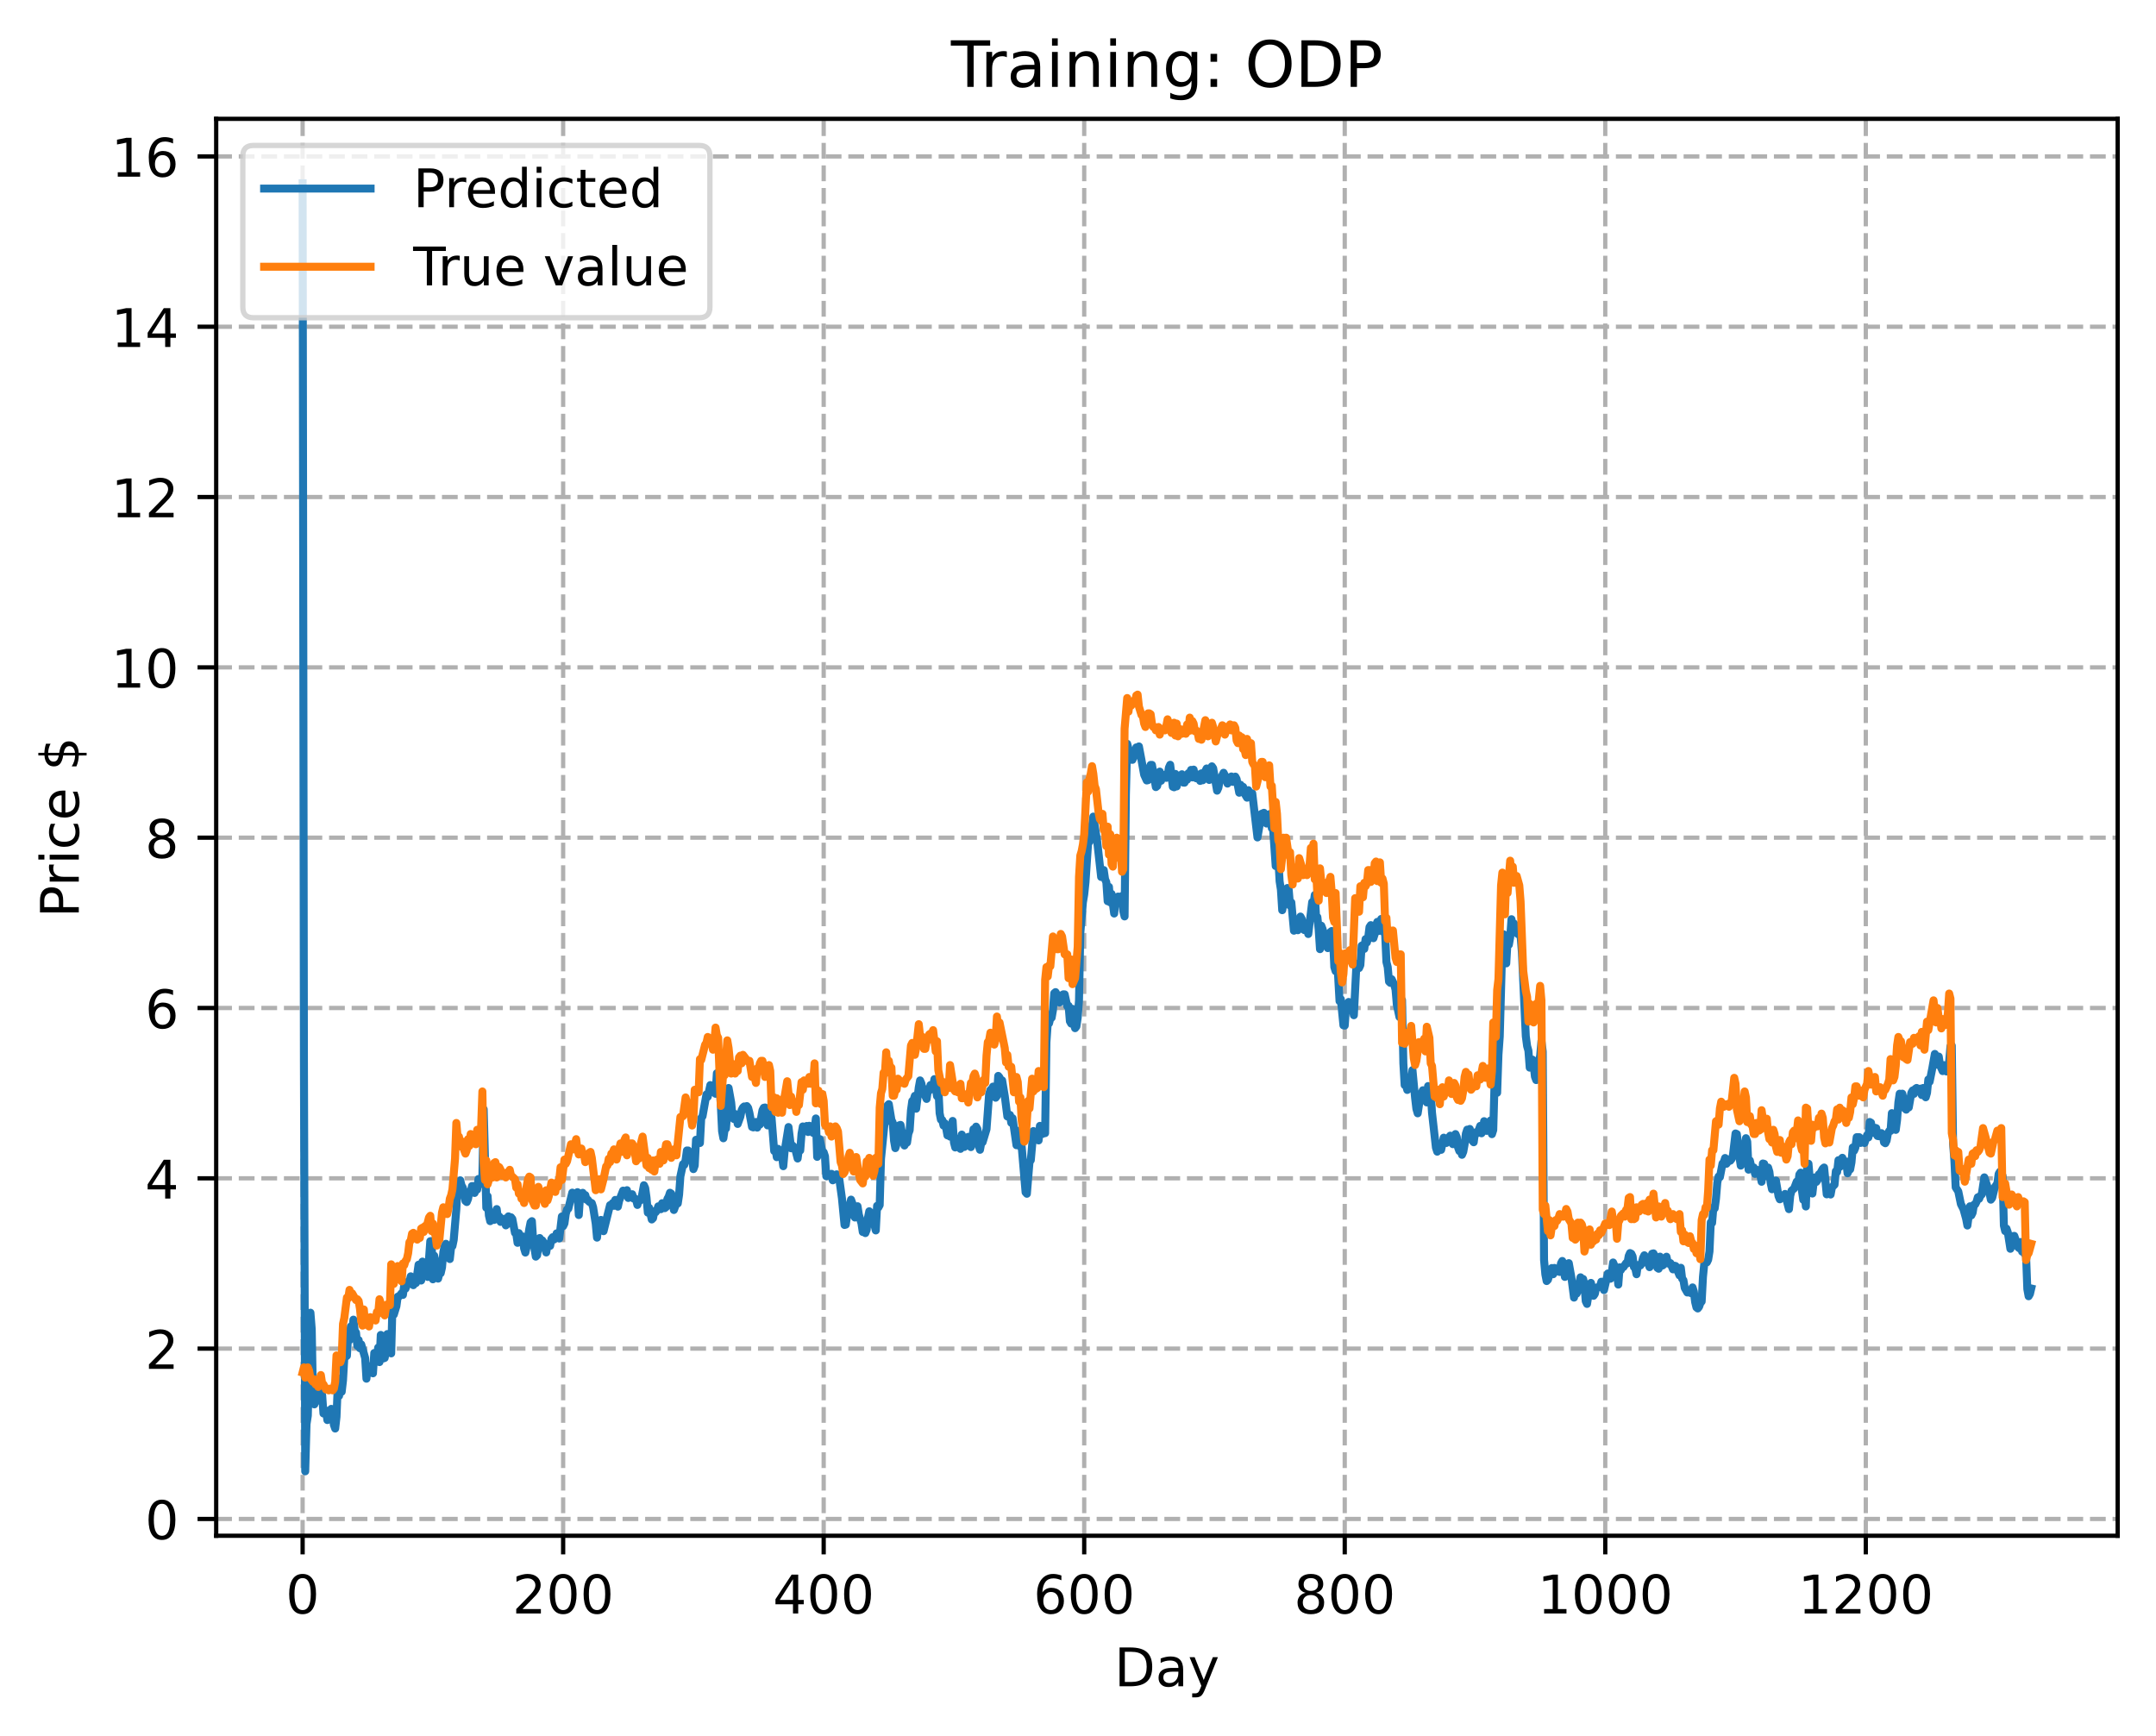 <?xml version="1.0" encoding="utf-8" standalone="no"?>
<!DOCTYPE svg PUBLIC "-//W3C//DTD SVG 1.1//EN"
  "http://www.w3.org/Graphics/SVG/1.1/DTD/svg11.dtd">
<!-- Created with matplotlib (https://matplotlib.org/) -->
<svg height="325.986pt" version="1.1" viewBox="0 0 404.923 325.986" width="404.923pt" xmlns="http://www.w3.org/2000/svg" xmlns:xlink="http://www.w3.org/1999/xlink">
 <defs>
  <style type="text/css">
*{stroke-linecap:butt;stroke-linejoin:round;}
  </style>
 </defs>
 <g id="figure_1">
  <g id="patch_1">
   <path d="M 0 325.986 
L 404.923 325.986 
L 404.923 0 
L 0 0 
z
" style="fill:#ffffff;"/>
  </g>
  <g id="axes_1">
   <g id="patch_2">
    <path d="M 40.603 288.43 
L 397.723 288.43 
L 397.723 22.318 
L 40.603 22.318 
z
" style="fill:#ffffff;"/>
   </g>
   <g id="matplotlib.axis_1">
    <g id="xtick_1">
     <g id="line2d_1">
      <path clip-path="url(#p542a5b98bd)" d="M 56.836 288.43 
L 56.836 22.318 
" style="fill:none;stroke:#b0b0b0;stroke-dasharray:2.96,1.28;stroke-dashoffset:0;stroke-width:0.8;"/>
     </g>
     <g id="line2d_2">
      <defs>
       <path d="M 0 0 
L 0 3.5 
" id="m077cb61298" style="stroke:#000000;stroke-width:0.8;"/>
      </defs>
      <g>
       <use style="stroke:#000000;stroke-width:0.8;" x="56.836" xlink:href="#m077cb61298" y="288.43"/>
      </g>
     </g>
     <g id="text_1">
      <!-- 0 -->
      <defs>
       <path d="M 31.781 66.406 
Q 24.172 66.406 20.328 58.906 
Q 16.5 51.422 16.5 36.375 
Q 16.5 21.391 20.328 13.891 
Q 24.172 6.391 31.781 6.391 
Q 39.453 6.391 43.281 13.891 
Q 47.125 21.391 47.125 36.375 
Q 47.125 51.422 43.281 58.906 
Q 39.453 66.406 31.781 66.406 
z
M 31.781 74.219 
Q 44.047 74.219 50.516 64.516 
Q 56.984 54.828 56.984 36.375 
Q 56.984 17.969 50.516 8.266 
Q 44.047 -1.422 31.781 -1.422 
Q 19.531 -1.422 13.062 8.266 
Q 6.594 17.969 6.594 36.375 
Q 6.594 54.828 13.062 64.516 
Q 19.531 74.219 31.781 74.219 
z
" id="DejaVuSans-48"/>
      </defs>
      <g transform="translate(53.655 303.029)scale(0.1 -0.1)">
       <use xlink:href="#DejaVuSans-48"/>
      </g>
     </g>
    </g>
    <g id="xtick_2">
     <g id="line2d_3">
      <path clip-path="url(#p542a5b98bd)" d="M 105.766 288.43 
L 105.766 22.318 
" style="fill:none;stroke:#b0b0b0;stroke-dasharray:2.96,1.28;stroke-dashoffset:0;stroke-width:0.8;"/>
     </g>
     <g id="line2d_4">
      <g>
       <use style="stroke:#000000;stroke-width:0.8;" x="105.766" xlink:href="#m077cb61298" y="288.43"/>
      </g>
     </g>
     <g id="text_2">
      <!-- 200 -->
      <defs>
       <path d="M 19.188 8.297 
L 53.609 8.297 
L 53.609 0 
L 7.328 0 
L 7.328 8.297 
Q 12.938 14.109 22.625 23.891 
Q 32.328 33.688 34.812 36.531 
Q 39.547 41.844 41.422 45.531 
Q 43.312 49.219 43.312 52.781 
Q 43.312 58.594 39.234 62.25 
Q 35.156 65.922 28.609 65.922 
Q 23.969 65.922 18.812 64.312 
Q 13.672 62.703 7.812 59.422 
L 7.812 69.391 
Q 13.766 71.781 18.938 73 
Q 24.125 74.219 28.422 74.219 
Q 39.75 74.219 46.484 68.547 
Q 53.219 62.891 53.219 53.422 
Q 53.219 48.922 51.531 44.891 
Q 49.859 40.875 45.406 35.406 
Q 44.188 33.984 37.641 27.219 
Q 31.109 20.453 19.188 8.297 
z
" id="DejaVuSans-50"/>
      </defs>
      <g transform="translate(96.223 303.029)scale(0.1 -0.1)">
       <use xlink:href="#DejaVuSans-50"/>
       <use x="63.623" xlink:href="#DejaVuSans-48"/>
       <use x="127.246" xlink:href="#DejaVuSans-48"/>
      </g>
     </g>
    </g>
    <g id="xtick_3">
     <g id="line2d_5">
      <path clip-path="url(#p542a5b98bd)" d="M 154.697 288.43 
L 154.697 22.318 
" style="fill:none;stroke:#b0b0b0;stroke-dasharray:2.96,1.28;stroke-dashoffset:0;stroke-width:0.8;"/>
     </g>
     <g id="line2d_6">
      <g>
       <use style="stroke:#000000;stroke-width:0.8;" x="154.697" xlink:href="#m077cb61298" y="288.43"/>
      </g>
     </g>
     <g id="text_3">
      <!-- 400 -->
      <defs>
       <path d="M 37.797 64.312 
L 12.891 25.391 
L 37.797 25.391 
z
M 35.203 72.906 
L 47.609 72.906 
L 47.609 25.391 
L 58.016 25.391 
L 58.016 17.188 
L 47.609 17.188 
L 47.609 0 
L 37.797 0 
L 37.797 17.188 
L 4.891 17.188 
L 4.891 26.703 
z
" id="DejaVuSans-52"/>
      </defs>
      <g transform="translate(145.153 303.029)scale(0.1 -0.1)">
       <use xlink:href="#DejaVuSans-52"/>
       <use x="63.623" xlink:href="#DejaVuSans-48"/>
       <use x="127.246" xlink:href="#DejaVuSans-48"/>
      </g>
     </g>
    </g>
    <g id="xtick_4">
     <g id="line2d_7">
      <path clip-path="url(#p542a5b98bd)" d="M 203.628 288.43 
L 203.628 22.318 
" style="fill:none;stroke:#b0b0b0;stroke-dasharray:2.96,1.28;stroke-dashoffset:0;stroke-width:0.8;"/>
     </g>
     <g id="line2d_8">
      <g>
       <use style="stroke:#000000;stroke-width:0.8;" x="203.628" xlink:href="#m077cb61298" y="288.43"/>
      </g>
     </g>
     <g id="text_4">
      <!-- 600 -->
      <defs>
       <path d="M 33.016 40.375 
Q 26.375 40.375 22.484 35.828 
Q 18.609 31.297 18.609 23.391 
Q 18.609 15.531 22.484 10.953 
Q 26.375 6.391 33.016 6.391 
Q 39.656 6.391 43.531 10.953 
Q 47.406 15.531 47.406 23.391 
Q 47.406 31.297 43.531 35.828 
Q 39.656 40.375 33.016 40.375 
z
M 52.594 71.297 
L 52.594 62.312 
Q 48.875 64.062 45.094 64.984 
Q 41.312 65.922 37.594 65.922 
Q 27.828 65.922 22.672 59.328 
Q 17.531 52.734 16.797 39.406 
Q 19.672 43.656 24.016 45.922 
Q 28.375 48.188 33.594 48.188 
Q 44.578 48.188 50.953 41.516 
Q 57.328 34.859 57.328 23.391 
Q 57.328 12.156 50.688 5.359 
Q 44.047 -1.422 33.016 -1.422 
Q 20.359 -1.422 13.672 8.266 
Q 6.984 17.969 6.984 36.375 
Q 6.984 53.656 15.188 63.938 
Q 23.391 74.219 37.203 74.219 
Q 40.922 74.219 44.703 73.484 
Q 48.484 72.75 52.594 71.297 
z
" id="DejaVuSans-54"/>
      </defs>
      <g transform="translate(194.084 303.029)scale(0.1 -0.1)">
       <use xlink:href="#DejaVuSans-54"/>
       <use x="63.623" xlink:href="#DejaVuSans-48"/>
       <use x="127.246" xlink:href="#DejaVuSans-48"/>
      </g>
     </g>
    </g>
    <g id="xtick_5">
     <g id="line2d_9">
      <path clip-path="url(#p542a5b98bd)" d="M 252.558 288.43 
L 252.558 22.318 
" style="fill:none;stroke:#b0b0b0;stroke-dasharray:2.96,1.28;stroke-dashoffset:0;stroke-width:0.8;"/>
     </g>
     <g id="line2d_10">
      <g>
       <use style="stroke:#000000;stroke-width:0.8;" x="252.558" xlink:href="#m077cb61298" y="288.43"/>
      </g>
     </g>
     <g id="text_5">
      <!-- 800 -->
      <defs>
       <path d="M 31.781 34.625 
Q 24.75 34.625 20.719 30.859 
Q 16.703 27.094 16.703 20.516 
Q 16.703 13.922 20.719 10.156 
Q 24.75 6.391 31.781 6.391 
Q 38.812 6.391 42.859 10.172 
Q 46.922 13.969 46.922 20.516 
Q 46.922 27.094 42.891 30.859 
Q 38.875 34.625 31.781 34.625 
z
M 21.922 38.812 
Q 15.578 40.375 12.031 44.719 
Q 8.5 49.078 8.5 55.328 
Q 8.5 64.062 14.719 69.141 
Q 20.953 74.219 31.781 74.219 
Q 42.672 74.219 48.875 69.141 
Q 55.078 64.062 55.078 55.328 
Q 55.078 49.078 51.531 44.719 
Q 48 40.375 41.703 38.812 
Q 48.828 37.156 52.797 32.312 
Q 56.781 27.484 56.781 20.516 
Q 56.781 9.906 50.312 4.234 
Q 43.844 -1.422 31.781 -1.422 
Q 19.734 -1.422 13.25 4.234 
Q 6.781 9.906 6.781 20.516 
Q 6.781 27.484 10.781 32.312 
Q 14.797 37.156 21.922 38.812 
z
M 18.312 54.391 
Q 18.312 48.734 21.844 45.562 
Q 25.391 42.391 31.781 42.391 
Q 38.141 42.391 41.719 45.562 
Q 45.312 48.734 45.312 54.391 
Q 45.312 60.062 41.719 63.234 
Q 38.141 66.406 31.781 66.406 
Q 25.391 66.406 21.844 63.234 
Q 18.312 60.062 18.312 54.391 
z
" id="DejaVuSans-56"/>
      </defs>
      <g transform="translate(243.015 303.029)scale(0.1 -0.1)">
       <use xlink:href="#DejaVuSans-56"/>
       <use x="63.623" xlink:href="#DejaVuSans-48"/>
       <use x="127.246" xlink:href="#DejaVuSans-48"/>
      </g>
     </g>
    </g>
    <g id="xtick_6">
     <g id="line2d_11">
      <path clip-path="url(#p542a5b98bd)" d="M 301.489 288.43 
L 301.489 22.318 
" style="fill:none;stroke:#b0b0b0;stroke-dasharray:2.96,1.28;stroke-dashoffset:0;stroke-width:0.8;"/>
     </g>
     <g id="line2d_12">
      <g>
       <use style="stroke:#000000;stroke-width:0.8;" x="301.489" xlink:href="#m077cb61298" y="288.43"/>
      </g>
     </g>
     <g id="text_6">
      <!-- 1000 -->
      <defs>
       <path d="M 12.406 8.297 
L 28.516 8.297 
L 28.516 63.922 
L 10.984 60.406 
L 10.984 69.391 
L 28.422 72.906 
L 38.281 72.906 
L 38.281 8.297 
L 54.391 8.297 
L 54.391 0 
L 12.406 0 
z
" id="DejaVuSans-49"/>
      </defs>
      <g transform="translate(288.764 303.029)scale(0.1 -0.1)">
       <use xlink:href="#DejaVuSans-49"/>
       <use x="63.623" xlink:href="#DejaVuSans-48"/>
       <use x="127.246" xlink:href="#DejaVuSans-48"/>
       <use x="190.869" xlink:href="#DejaVuSans-48"/>
      </g>
     </g>
    </g>
    <g id="xtick_7">
     <g id="line2d_13">
      <path clip-path="url(#p542a5b98bd)" d="M 350.419 288.43 
L 350.419 22.318 
" style="fill:none;stroke:#b0b0b0;stroke-dasharray:2.96,1.28;stroke-dashoffset:0;stroke-width:0.8;"/>
     </g>
     <g id="line2d_14">
      <g>
       <use style="stroke:#000000;stroke-width:0.8;" x="350.419" xlink:href="#m077cb61298" y="288.43"/>
      </g>
     </g>
     <g id="text_7">
      <!-- 1200 -->
      <g transform="translate(337.694 303.029)scale(0.1 -0.1)">
       <use xlink:href="#DejaVuSans-49"/>
       <use x="63.623" xlink:href="#DejaVuSans-50"/>
       <use x="127.246" xlink:href="#DejaVuSans-48"/>
       <use x="190.869" xlink:href="#DejaVuSans-48"/>
      </g>
     </g>
    </g>
    <g id="text_8">
     <!-- Day -->
     <defs>
      <path d="M 19.672 64.797 
L 19.672 8.109 
L 31.594 8.109 
Q 46.688 8.109 53.688 14.938 
Q 60.688 21.781 60.688 36.531 
Q 60.688 51.172 53.688 57.984 
Q 46.688 64.797 31.594 64.797 
z
M 9.812 72.906 
L 30.078 72.906 
Q 51.266 72.906 61.172 64.094 
Q 71.094 55.281 71.094 36.531 
Q 71.094 17.672 61.125 8.828 
Q 51.172 0 30.078 0 
L 9.812 0 
z
" id="DejaVuSans-68"/>
      <path d="M 34.281 27.484 
Q 23.391 27.484 19.188 25 
Q 14.984 22.516 14.984 16.5 
Q 14.984 11.719 18.141 8.906 
Q 21.297 6.109 26.703 6.109 
Q 34.188 6.109 38.703 11.406 
Q 43.219 16.703 43.219 25.484 
L 43.219 27.484 
z
M 52.203 31.203 
L 52.203 0 
L 43.219 0 
L 43.219 8.297 
Q 40.141 3.328 35.547 0.953 
Q 30.953 -1.422 24.312 -1.422 
Q 15.922 -1.422 10.953 3.297 
Q 6 8.016 6 15.922 
Q 6 25.141 12.172 29.828 
Q 18.359 34.516 30.609 34.516 
L 43.219 34.516 
L 43.219 35.406 
Q 43.219 41.609 39.141 45 
Q 35.062 48.391 27.688 48.391 
Q 23 48.391 18.547 47.266 
Q 14.109 46.141 10.016 43.891 
L 10.016 52.203 
Q 14.938 54.109 19.578 55.047 
Q 24.219 56 28.609 56 
Q 40.484 56 46.344 49.844 
Q 52.203 43.703 52.203 31.203 
z
" id="DejaVuSans-97"/>
      <path d="M 32.172 -5.078 
Q 28.375 -14.844 24.75 -17.812 
Q 21.141 -20.797 15.094 -20.797 
L 7.906 -20.797 
L 7.906 -13.281 
L 13.188 -13.281 
Q 16.891 -13.281 18.938 -11.516 
Q 21 -9.766 23.484 -3.219 
L 25.094 0.875 
L 2.984 54.688 
L 12.5 54.688 
L 29.594 11.922 
L 46.688 54.688 
L 56.203 54.688 
z
" id="DejaVuSans-121"/>
     </defs>
     <g transform="translate(209.29 316.707)scale(0.1 -0.1)">
      <use xlink:href="#DejaVuSans-68"/>
      <use x="77.002" xlink:href="#DejaVuSans-97"/>
      <use x="138.281" xlink:href="#DejaVuSans-121"/>
     </g>
    </g>
   </g>
   <g id="matplotlib.axis_2">
    <g id="ytick_1">
     <g id="line2d_15">
      <path clip-path="url(#p542a5b98bd)" d="M 40.603 285.278 
L 397.723 285.278 
" style="fill:none;stroke:#b0b0b0;stroke-dasharray:2.96,1.28;stroke-dashoffset:0;stroke-width:0.8;"/>
     </g>
     <g id="line2d_16">
      <defs>
       <path d="M 0 0 
L -3.5 0 
" id="mcec4c6fb88" style="stroke:#000000;stroke-width:0.8;"/>
      </defs>
      <g>
       <use style="stroke:#000000;stroke-width:0.8;" x="40.603" xlink:href="#mcec4c6fb88" y="285.278"/>
      </g>
     </g>
     <g id="text_9">
      <!-- 0 -->
      <g transform="translate(27.241 289.077)scale(0.1 -0.1)">
       <use xlink:href="#DejaVuSans-48"/>
      </g>
     </g>
    </g>
    <g id="ytick_2">
     <g id="line2d_17">
      <path clip-path="url(#p542a5b98bd)" d="M 40.603 253.29 
L 397.723 253.29 
" style="fill:none;stroke:#b0b0b0;stroke-dasharray:2.96,1.28;stroke-dashoffset:0;stroke-width:0.8;"/>
     </g>
     <g id="line2d_18">
      <g>
       <use style="stroke:#000000;stroke-width:0.8;" x="40.603" xlink:href="#mcec4c6fb88" y="253.29"/>
      </g>
     </g>
     <g id="text_10">
      <!-- 2 -->
      <g transform="translate(27.241 257.09)scale(0.1 -0.1)">
       <use xlink:href="#DejaVuSans-50"/>
      </g>
     </g>
    </g>
    <g id="ytick_3">
     <g id="line2d_19">
      <path clip-path="url(#p542a5b98bd)" d="M 40.603 221.303 
L 397.723 221.303 
" style="fill:none;stroke:#b0b0b0;stroke-dasharray:2.96,1.28;stroke-dashoffset:0;stroke-width:0.8;"/>
     </g>
     <g id="line2d_20">
      <g>
       <use style="stroke:#000000;stroke-width:0.8;" x="40.603" xlink:href="#mcec4c6fb88" y="221.303"/>
      </g>
     </g>
     <g id="text_11">
      <!-- 4 -->
      <g transform="translate(27.241 225.102)scale(0.1 -0.1)">
       <use xlink:href="#DejaVuSans-52"/>
      </g>
     </g>
    </g>
    <g id="ytick_4">
     <g id="line2d_21">
      <path clip-path="url(#p542a5b98bd)" d="M 40.603 189.315 
L 397.723 189.315 
" style="fill:none;stroke:#b0b0b0;stroke-dasharray:2.96,1.28;stroke-dashoffset:0;stroke-width:0.8;"/>
     </g>
     <g id="line2d_22">
      <g>
       <use style="stroke:#000000;stroke-width:0.8;" x="40.603" xlink:href="#mcec4c6fb88" y="189.315"/>
      </g>
     </g>
     <g id="text_12">
      <!-- 6 -->
      <g transform="translate(27.241 193.115)scale(0.1 -0.1)">
       <use xlink:href="#DejaVuSans-54"/>
      </g>
     </g>
    </g>
    <g id="ytick_5">
     <g id="line2d_23">
      <path clip-path="url(#p542a5b98bd)" d="M 40.603 157.328 
L 397.723 157.328 
" style="fill:none;stroke:#b0b0b0;stroke-dasharray:2.96,1.28;stroke-dashoffset:0;stroke-width:0.8;"/>
     </g>
     <g id="line2d_24">
      <g>
       <use style="stroke:#000000;stroke-width:0.8;" x="40.603" xlink:href="#mcec4c6fb88" y="157.328"/>
      </g>
     </g>
     <g id="text_13">
      <!-- 8 -->
      <g transform="translate(27.241 161.127)scale(0.1 -0.1)">
       <use xlink:href="#DejaVuSans-56"/>
      </g>
     </g>
    </g>
    <g id="ytick_6">
     <g id="line2d_25">
      <path clip-path="url(#p542a5b98bd)" d="M 40.603 125.34 
L 397.723 125.34 
" style="fill:none;stroke:#b0b0b0;stroke-dasharray:2.96,1.28;stroke-dashoffset:0;stroke-width:0.8;"/>
     </g>
     <g id="line2d_26">
      <g>
       <use style="stroke:#000000;stroke-width:0.8;" x="40.603" xlink:href="#mcec4c6fb88" y="125.34"/>
      </g>
     </g>
     <g id="text_14">
      <!-- 10 -->
      <g transform="translate(20.878 129.14)scale(0.1 -0.1)">
       <use xlink:href="#DejaVuSans-49"/>
       <use x="63.623" xlink:href="#DejaVuSans-48"/>
      </g>
     </g>
    </g>
    <g id="ytick_7">
     <g id="line2d_27">
      <path clip-path="url(#p542a5b98bd)" d="M 40.603 93.353 
L 397.723 93.353 
" style="fill:none;stroke:#b0b0b0;stroke-dasharray:2.96,1.28;stroke-dashoffset:0;stroke-width:0.8;"/>
     </g>
     <g id="line2d_28">
      <g>
       <use style="stroke:#000000;stroke-width:0.8;" x="40.603" xlink:href="#mcec4c6fb88" y="93.353"/>
      </g>
     </g>
     <g id="text_15">
      <!-- 12 -->
      <g transform="translate(20.878 97.152)scale(0.1 -0.1)">
       <use xlink:href="#DejaVuSans-49"/>
       <use x="63.623" xlink:href="#DejaVuSans-50"/>
      </g>
     </g>
    </g>
    <g id="ytick_8">
     <g id="line2d_29">
      <path clip-path="url(#p542a5b98bd)" d="M 40.603 61.365 
L 397.723 61.365 
" style="fill:none;stroke:#b0b0b0;stroke-dasharray:2.96,1.28;stroke-dashoffset:0;stroke-width:0.8;"/>
     </g>
     <g id="line2d_30">
      <g>
       <use style="stroke:#000000;stroke-width:0.8;" x="40.603" xlink:href="#mcec4c6fb88" y="61.365"/>
      </g>
     </g>
     <g id="text_16">
      <!-- 14 -->
      <g transform="translate(20.878 65.164)scale(0.1 -0.1)">
       <use xlink:href="#DejaVuSans-49"/>
       <use x="63.623" xlink:href="#DejaVuSans-52"/>
      </g>
     </g>
    </g>
    <g id="ytick_9">
     <g id="line2d_31">
      <path clip-path="url(#p542a5b98bd)" d="M 40.603 29.378 
L 397.723 29.378 
" style="fill:none;stroke:#b0b0b0;stroke-dasharray:2.96,1.28;stroke-dashoffset:0;stroke-width:0.8;"/>
     </g>
     <g id="line2d_32">
      <g>
       <use style="stroke:#000000;stroke-width:0.8;" x="40.603" xlink:href="#mcec4c6fb88" y="29.378"/>
      </g>
     </g>
     <g id="text_17">
      <!-- 16 -->
      <g transform="translate(20.878 33.177)scale(0.1 -0.1)">
       <use xlink:href="#DejaVuSans-49"/>
       <use x="63.623" xlink:href="#DejaVuSans-54"/>
      </g>
     </g>
    </g>
    <g id="text_18">
     <!-- Price $ -->
     <defs>
      <path d="M 19.672 64.797 
L 19.672 37.406 
L 32.078 37.406 
Q 38.969 37.406 42.719 40.969 
Q 46.484 44.531 46.484 51.125 
Q 46.484 57.672 42.719 61.234 
Q 38.969 64.797 32.078 64.797 
z
M 9.812 72.906 
L 32.078 72.906 
Q 44.344 72.906 50.609 67.359 
Q 56.891 61.812 56.891 51.125 
Q 56.891 40.328 50.609 34.812 
Q 44.344 29.297 32.078 29.297 
L 19.672 29.297 
L 19.672 0 
L 9.812 0 
z
" id="DejaVuSans-80"/>
      <path d="M 41.109 46.297 
Q 39.594 47.172 37.812 47.578 
Q 36.031 48 33.891 48 
Q 26.266 48 22.188 43.047 
Q 18.109 38.094 18.109 28.812 
L 18.109 0 
L 9.078 0 
L 9.078 54.688 
L 18.109 54.688 
L 18.109 46.188 
Q 20.953 51.172 25.484 53.578 
Q 30.031 56 36.531 56 
Q 37.453 56 38.578 55.875 
Q 39.703 55.766 41.062 55.516 
z
" id="DejaVuSans-114"/>
      <path d="M 9.422 54.688 
L 18.406 54.688 
L 18.406 0 
L 9.422 0 
z
M 9.422 75.984 
L 18.406 75.984 
L 18.406 64.594 
L 9.422 64.594 
z
" id="DejaVuSans-105"/>
      <path d="M 48.781 52.594 
L 48.781 44.188 
Q 44.969 46.297 41.141 47.344 
Q 37.312 48.391 33.406 48.391 
Q 24.656 48.391 19.812 42.844 
Q 14.984 37.312 14.984 27.297 
Q 14.984 17.281 19.812 11.734 
Q 24.656 6.203 33.406 6.203 
Q 37.312 6.203 41.141 7.25 
Q 44.969 8.297 48.781 10.406 
L 48.781 2.094 
Q 45.016 0.344 40.984 -0.531 
Q 36.969 -1.422 32.422 -1.422 
Q 20.062 -1.422 12.781 6.344 
Q 5.516 14.109 5.516 27.297 
Q 5.516 40.672 12.859 48.328 
Q 20.219 56 33.016 56 
Q 37.156 56 41.109 55.141 
Q 45.062 54.297 48.781 52.594 
z
" id="DejaVuSans-99"/>
      <path d="M 56.203 29.594 
L 56.203 25.203 
L 14.891 25.203 
Q 15.484 15.922 20.484 11.062 
Q 25.484 6.203 34.422 6.203 
Q 39.594 6.203 44.453 7.469 
Q 49.312 8.734 54.109 11.281 
L 54.109 2.781 
Q 49.266 0.734 44.188 -0.344 
Q 39.109 -1.422 33.891 -1.422 
Q 20.797 -1.422 13.156 6.188 
Q 5.516 13.812 5.516 26.812 
Q 5.516 40.234 12.766 48.109 
Q 20.016 56 32.328 56 
Q 43.359 56 49.781 48.891 
Q 56.203 41.797 56.203 29.594 
z
M 47.219 32.234 
Q 47.125 39.594 43.094 43.984 
Q 39.062 48.391 32.422 48.391 
Q 24.906 48.391 20.391 44.141 
Q 15.875 39.891 15.188 32.172 
z
" id="DejaVuSans-101"/>
      <path id="DejaVuSans-32"/>
      <path d="M 33.797 -14.703 
L 28.906 -14.703 
L 28.859 0 
Q 23.734 0.094 18.609 1.188 
Q 13.484 2.297 8.297 4.5 
L 8.297 13.281 
Q 13.281 10.156 18.375 8.562 
Q 23.484 6.984 28.906 6.938 
L 28.906 29.203 
Q 18.109 30.953 13.203 35.156 
Q 8.297 39.359 8.297 46.688 
Q 8.297 54.641 13.625 59.219 
Q 18.953 63.812 28.906 64.5 
L 28.906 75.984 
L 33.797 75.984 
L 33.797 64.656 
Q 38.328 64.453 42.578 63.688 
Q 46.828 62.938 50.875 61.625 
L 50.875 53.078 
Q 46.828 55.125 42.547 56.25 
Q 38.281 57.375 33.797 57.562 
L 33.797 36.719 
Q 44.875 35.016 50.094 30.609 
Q 55.328 26.219 55.328 18.609 
Q 55.328 10.359 49.781 5.594 
Q 44.234 0.828 33.797 0.094 
z
M 28.906 37.594 
L 28.906 57.625 
Q 23.25 56.984 20.266 54.391 
Q 17.281 51.812 17.281 47.516 
Q 17.281 43.312 20.031 40.969 
Q 22.797 38.625 28.906 37.594 
z
M 33.797 28.219 
L 33.797 7.078 
Q 39.984 7.906 43.141 10.594 
Q 46.297 13.281 46.297 17.672 
Q 46.297 21.969 43.281 24.5 
Q 40.281 27.047 33.797 28.219 
z
" id="DejaVuSans-36"/>
     </defs>
     <g transform="translate(14.798 172.342)rotate(-90)scale(0.1 -0.1)">
      <use xlink:href="#DejaVuSans-80"/>
      <use x="58.553" xlink:href="#DejaVuSans-114"/>
      <use x="99.666" xlink:href="#DejaVuSans-105"/>
      <use x="127.449" xlink:href="#DejaVuSans-99"/>
      <use x="182.43" xlink:href="#DejaVuSans-101"/>
      <use x="243.953" xlink:href="#DejaVuSans-32"/>
      <use x="275.74" xlink:href="#DejaVuSans-36"/>
     </g>
    </g>
   </g>
   <g id="line2d_33">
    <path clip-path="url(#p542a5b98bd)" d="M 56.836 34.414 
L 57.081 199.076 
L 57.325 276.334 
L 57.57 267.458 
L 57.814 265.871 
L 58.304 246.542 
L 58.548 249.644 
L 58.793 263.158 
L 59.038 263.76 
L 59.527 259.81 
L 59.772 259.328 
L 60.016 263.081 
L 60.261 261.927 
L 60.506 262.021 
L 60.75 265.468 
L 60.995 264.869 
L 61.24 264.926 
L 61.484 266.708 
L 61.729 264.989 
L 61.974 264.966 
L 62.218 264.603 
L 62.463 265.554 
L 62.708 267.609 
L 62.952 268.298 
L 63.197 266.117 
L 63.441 260.185 
L 63.686 262.162 
L 63.931 258.892 
L 64.175 261.393 
L 64.42 259.261 
L 64.665 255.027 
L 65.154 254.641 
L 65.399 250.596 
L 65.643 251.7 
L 65.888 249.125 
L 66.133 250.232 
L 66.377 247.847 
L 66.622 249.931 
L 66.867 250.282 
L 67.111 252.767 
L 67.356 251.674 
L 67.601 253.219 
L 67.845 252.495 
L 68.579 255.039 
L 68.824 258.937 
L 69.069 256.534 
L 69.558 257.438 
L 69.802 257.039 
L 70.047 257.925 
L 70.292 254.111 
L 70.536 255.233 
L 70.781 255.592 
L 71.026 253.095 
L 71.27 255.82 
L 71.515 250.716 
L 72.004 255.133 
L 72.249 255.045 
L 72.494 253.702 
L 72.738 250.557 
L 72.983 250.985 
L 73.228 253.456 
L 73.472 254.182 
L 73.717 244.922 
L 73.962 246.903 
L 74.451 245.314 
L 74.696 243.534 
L 74.94 243.489 
L 75.429 242.895 
L 75.674 243.202 
L 75.919 241.348 
L 76.163 242.025 
L 76.653 240.682 
L 76.897 240.747 
L 77.142 239.712 
L 77.387 240.062 
L 77.631 241.374 
L 77.876 240.77 
L 78.121 240.973 
L 78.61 237.529 
L 79.099 240.502 
L 79.344 236.946 
L 79.589 239.691 
L 79.833 237.78 
L 80.078 238.503 
L 80.323 239.829 
L 80.812 233.114 
L 81.056 233.097 
L 81.301 240.271 
L 81.546 235.825 
L 81.79 236.923 
L 82.28 240.14 
L 82.524 239.193 
L 82.769 239.123 
L 83.014 238.046 
L 83.258 235.199 
L 83.503 234.046 
L 83.748 233.6 
L 84.237 236.04 
L 84.482 236.466 
L 84.726 234.247 
L 84.971 234.038 
L 85.216 232.856 
L 85.705 227.116 
L 85.95 222.053 
L 86.194 221.977 
L 86.439 221.677 
L 86.684 222.661 
L 86.928 223.064 
L 87.417 225.56 
L 87.662 225.762 
L 87.907 225.171 
L 88.151 223.777 
L 88.396 224.003 
L 88.641 222.755 
L 88.885 222.763 
L 89.13 224.054 
L 89.375 223.326 
L 89.619 223.422 
L 89.864 221.433 
L 90.109 222.289 
L 90.353 222.368 
L 90.598 220.826 
L 90.843 208.343 
L 91.332 226.829 
L 91.577 224.656 
L 91.821 228.288 
L 92.066 229.352 
L 92.555 228.528 
L 92.8 229.118 
L 93.044 227.686 
L 93.289 227.08 
L 93.534 229.034 
L 93.778 228.472 
L 94.023 229.491 
L 94.268 229.059 
L 94.757 228.901 
L 95.002 230.143 
L 95.246 229.903 
L 95.491 228.448 
L 95.736 228.941 
L 95.98 228.621 
L 96.225 228.938 
L 96.714 231.541 
L 96.959 231.702 
L 97.204 233.42 
L 97.448 231.594 
L 97.693 232.476 
L 97.938 232.864 
L 98.182 232.218 
L 98.427 234.444 
L 98.672 235.248 
L 98.916 234.173 
L 99.405 230.804 
L 99.65 229.587 
L 99.895 229.349 
L 100.139 233.006 
L 100.629 236.012 
L 100.873 235.763 
L 101.363 232.516 
L 101.607 232.977 
L 101.852 232.959 
L 102.097 233.359 
L 102.586 235.23 
L 102.831 233.763 
L 103.075 233.588 
L 103.32 233.994 
L 103.565 232.674 
L 103.809 232.357 
L 104.054 232.799 
L 104.299 232.459 
L 104.543 231.639 
L 104.788 231.763 
L 105.032 232.612 
L 105.522 228.473 
L 105.766 230.29 
L 106.011 229.782 
L 106.256 227.98 
L 106.5 227.158 
L 106.745 226.995 
L 107.479 223.993 
L 107.968 224.534 
L 108.458 223.902 
L 108.702 228.199 
L 108.947 224.582 
L 109.436 224.025 
L 109.681 224.951 
L 109.926 224.451 
L 110.17 225.33 
L 110.415 225.343 
L 110.66 225.716 
L 111.149 225.966 
L 111.393 226.732 
L 111.883 229.818 
L 112.127 232.445 
L 112.372 230.045 
L 112.617 229.411 
L 112.861 229.119 
L 113.351 231.232 
L 114.574 226.334 
L 114.819 226.537 
L 115.063 225.956 
L 115.308 226.469 
L 115.553 225.356 
L 115.797 225.795 
L 116.042 226.626 
L 116.287 225.504 
L 117.02 223.616 
L 117.265 224.109 
L 117.754 223.533 
L 117.999 224.995 
L 118.488 224.34 
L 118.733 224.287 
L 118.978 225.102 
L 119.222 225.075 
L 119.467 225.33 
L 119.712 226.306 
L 119.956 225.437 
L 120.201 225.481 
L 120.446 225.192 
L 120.935 222.604 
L 121.18 223.146 
L 121.424 224.915 
L 121.669 227.748 
L 121.914 226.839 
L 122.403 229.033 
L 122.648 228.789 
L 122.892 227.489 
L 123.137 227.671 
L 123.381 227.341 
L 123.626 226.567 
L 123.871 226.544 
L 124.115 227.103 
L 124.36 225.974 
L 124.605 226.003 
L 124.849 226.909 
L 125.094 226.704 
L 125.339 225.186 
L 125.583 224.76 
L 125.828 224.013 
L 126.073 224.177 
L 126.562 227.252 
L 127.051 225.931 
L 127.296 226.027 
L 127.541 224.378 
L 127.785 220.944 
L 128.275 218.652 
L 128.519 218.776 
L 128.764 217.87 
L 129.008 216.074 
L 129.253 216.083 
L 129.498 217.313 
L 129.742 217.256 
L 129.987 217.563 
L 130.232 219.575 
L 130.476 218.913 
L 130.721 214.065 
L 130.966 214.494 
L 131.21 214.203 
L 131.455 214.676 
L 131.7 209.976 
L 131.944 209.654 
L 132.678 205.549 
L 132.923 205.99 
L 133.412 203.791 
L 133.657 205.112 
L 133.902 204.556 
L 134.146 204.783 
L 134.391 205.427 
L 134.636 201.567 
L 134.88 202.082 
L 135.125 203.816 
L 135.369 207.332 
L 135.614 212.46 
L 135.859 213.782 
L 136.103 212.108 
L 136.348 211.959 
L 136.593 208.911 
L 136.837 204.339 
L 137.327 207.086 
L 137.571 209.711 
L 137.816 210.161 
L 138.061 209.22 
L 138.305 209.751 
L 138.55 211.094 
L 139.039 209.741 
L 139.284 208.505 
L 139.529 208.017 
L 139.773 207.806 
L 140.018 207.987 
L 140.263 207.737 
L 140.507 208.055 
L 140.752 209.024 
L 141.241 211.652 
L 141.486 211.742 
L 141.73 211.527 
L 141.975 210.721 
L 142.22 211.781 
L 142.464 210.752 
L 142.709 211.212 
L 143.198 208.528 
L 143.443 208.057 
L 143.688 208.003 
L 143.932 210.518 
L 144.177 211.371 
L 144.422 210.533 
L 144.666 209.247 
L 144.911 209.976 
L 145.4 216.17 
L 145.645 215.693 
L 145.89 217.336 
L 146.134 215.767 
L 146.379 217.035 
L 146.624 217.262 
L 146.868 217.092 
L 147.113 219.029 
L 147.357 216.242 
L 148.091 211.673 
L 148.581 215.665 
L 148.825 215.127 
L 149.315 215.627 
L 149.804 217.586 
L 150.049 215.726 
L 150.293 216.076 
L 150.538 212.928 
L 150.783 211.561 
L 151.027 212.118 
L 151.272 212.058 
L 151.517 211.473 
L 151.761 212.605 
L 152.006 211.434 
L 152.251 212.512 
L 152.495 212.591 
L 152.74 212.789 
L 152.984 212.102 
L 153.229 210.06 
L 153.474 217.274 
L 153.963 213.937 
L 154.452 216.39 
L 154.697 216.41 
L 154.942 217.163 
L 155.186 220.912 
L 155.431 220.55 
L 155.676 220.751 
L 155.92 220.67 
L 156.165 220.461 
L 156.41 221.678 
L 156.654 221.308 
L 156.899 220.659 
L 157.144 220.55 
L 157.388 220.664 
L 157.633 221.47 
L 158.122 225.014 
L 158.612 230.066 
L 158.856 230.001 
L 159.101 228.215 
L 159.345 228.247 
L 159.59 226.304 
L 159.835 225.306 
L 160.324 226.667 
L 160.569 228.668 
L 160.813 228.215 
L 161.058 226.547 
L 161.303 228.142 
L 161.792 229.758 
L 162.037 231.384 
L 162.281 231.4 
L 162.526 231.592 
L 162.771 230.968 
L 163.015 228.673 
L 163.26 227.492 
L 163.749 228.087 
L 164.483 231.094 
L 164.728 226.469 
L 164.972 226.776 
L 165.217 226.328 
L 165.462 217.653 
L 166.196 210.268 
L 166.44 210.676 
L 166.685 207.611 
L 166.93 207.37 
L 167.419 210.352 
L 167.664 210.828 
L 167.908 214.239 
L 168.153 215.635 
L 168.642 214.105 
L 168.887 211.346 
L 169.132 211.27 
L 169.621 213.908 
L 169.866 215.144 
L 170.11 214.701 
L 170.355 214.594 
L 170.6 212.935 
L 170.844 212.284 
L 171.089 208.553 
L 171.333 206.787 
L 171.578 206.59 
L 171.823 205.811 
L 172.067 208.231 
L 172.557 204.233 
L 172.801 202.914 
L 173.046 203.484 
L 173.291 204.907 
L 173.535 204.476 
L 173.78 205.84 
L 174.025 206.393 
L 174.269 204.754 
L 174.514 204.827 
L 174.759 203.786 
L 175.003 204.025 
L 175.248 204.084 
L 175.493 202.675 
L 175.982 205.874 
L 176.227 204.123 
L 176.471 209.057 
L 176.716 210.287 
L 176.96 210.351 
L 177.205 211.395 
L 177.45 210.957 
L 177.694 211.865 
L 177.939 213.238 
L 178.184 212.484 
L 178.428 213.469 
L 178.918 210.526 
L 179.162 214.56 
L 179.407 215.512 
L 179.652 215.35 
L 179.896 215.014 
L 180.141 213.833 
L 180.386 215.773 
L 180.63 213.088 
L 180.875 213.664 
L 181.12 215.412 
L 181.364 214.814 
L 181.609 214.905 
L 181.854 213.516 
L 182.098 214.171 
L 182.343 215.443 
L 182.832 212.08 
L 183.077 212.865 
L 183.321 211.595 
L 183.566 212.042 
L 183.811 215.189 
L 184.055 215.945 
L 184.3 214.577 
L 184.545 214.522 
L 185.279 212.09 
L 185.768 205.477 
L 186.013 204.697 
L 186.257 204.532 
L 186.502 204.076 
L 186.991 206.168 
L 187.236 205.832 
L 187.481 202.066 
L 187.725 202.359 
L 187.97 203.004 
L 188.215 202.91 
L 188.704 205.833 
L 189.193 209.687 
L 189.438 209.326 
L 189.682 209.397 
L 189.927 210.879 
L 190.172 210.007 
L 190.906 215.088 
L 191.15 212.376 
L 191.395 212.483 
L 191.64 215.363 
L 191.884 215.345 
L 192.618 223.93 
L 192.863 224.206 
L 193.352 218.23 
L 193.597 217.897 
L 194.086 212.424 
L 194.575 212.965 
L 195.065 214.187 
L 195.309 211.454 
L 195.799 212.974 
L 196.043 212.305 
L 196.288 212.822 
L 196.533 195.731 
L 196.777 192.175 
L 197.022 192.196 
L 197.267 191.234 
L 197.511 191.14 
L 197.756 189.734 
L 198.001 186.541 
L 198.245 186.335 
L 198.735 187.187 
L 198.979 188.292 
L 199.469 186.885 
L 199.713 186.745 
L 199.958 186.756 
L 200.447 188.985 
L 200.692 188.897 
L 200.936 191.806 
L 201.181 192.239 
L 201.426 189.477 
L 201.67 192.279 
L 201.915 193.105 
L 202.16 192.786 
L 202.404 191.144 
L 202.649 187.876 
L 202.894 175.263 
L 203.383 169.467 
L 203.628 167.995 
L 203.872 165.689 
L 204.362 158.272 
L 204.606 158.123 
L 204.851 156.032 
L 205.096 155.157 
L 205.34 153.366 
L 206.074 158.098 
L 206.808 164.707 
L 207.053 164.453 
L 207.297 163.409 
L 207.542 165.114 
L 207.787 165.71 
L 208.031 169.258 
L 208.276 166.561 
L 208.521 169.482 
L 208.765 167.881 
L 209.255 171.573 
L 209.499 169.263 
L 209.989 168.388 
L 210.233 168.612 
L 210.478 169.66 
L 210.723 168.278 
L 210.967 171.124 
L 211.212 172.118 
L 211.457 149.258 
L 211.701 139.693 
L 211.946 140.635 
L 212.191 142.72 
L 212.435 141.544 
L 212.68 142.707 
L 212.924 142.153 
L 213.414 140.368 
L 213.658 140.898 
L 213.903 140.189 
L 214.392 142.8 
L 214.882 145.5 
L 215.371 146.583 
L 215.616 146.524 
L 215.86 144.412 
L 216.105 143.656 
L 216.35 143.656 
L 217.084 147.826 
L 217.328 147.627 
L 217.573 146.662 
L 217.818 144.917 
L 218.062 146.643 
L 218.307 145.696 
L 218.551 145.534 
L 218.796 146.016 
L 219.041 146.092 
L 219.285 145.782 
L 219.53 144.177 
L 219.775 143.634 
L 220.264 147.759 
L 220.509 147.862 
L 220.753 145.352 
L 220.998 147.7 
L 221.243 145.923 
L 221.487 146.566 
L 221.732 146.271 
L 221.977 145.411 
L 222.221 146.978 
L 222.466 146.997 
L 222.711 146.368 
L 222.955 146.45 
L 223.2 145.214 
L 223.445 145.814 
L 223.689 144.597 
L 223.934 146.009 
L 224.179 144.545 
L 224.423 145.923 
L 224.668 146.171 
L 224.912 145.508 
L 225.157 145.448 
L 225.402 146.668 
L 225.646 145.245 
L 225.891 146.544 
L 226.38 144.805 
L 226.625 144.329 
L 227.114 146.487 
L 227.604 143.926 
L 227.848 144.286 
L 228.582 148.498 
L 228.827 147.954 
L 229.072 146.616 
L 229.806 145.136 
L 230.05 145.618 
L 230.539 147.17 
L 230.784 146.446 
L 231.029 146.669 
L 231.273 145.833 
L 231.518 146.845 
L 231.763 146.066 
L 232.007 145.86 
L 232.252 146.308 
L 232.741 148.885 
L 232.986 147.387 
L 233.231 147.84 
L 233.475 147.783 
L 233.72 148.99 
L 234.209 149.813 
L 234.454 148.408 
L 234.943 149.687 
L 235.188 148.981 
L 236.167 157.283 
L 236.656 154.439 
L 236.9 152.864 
L 237.39 152.656 
L 237.634 154.243 
L 237.879 154.674 
L 238.124 154.125 
L 238.368 152.945 
L 238.613 152.846 
L 238.858 155.544 
L 239.102 155.701 
L 239.592 162.659 
L 239.836 160.085 
L 240.081 161.282 
L 240.326 165.516 
L 240.57 167.09 
L 240.815 170.946 
L 241.549 167.019 
L 241.794 166.777 
L 242.038 167.105 
L 242.283 170.093 
L 242.527 169.487 
L 243.017 174.8 
L 243.261 173.475 
L 243.751 174.709 
L 243.995 174.08 
L 244.24 172.142 
L 244.485 172.593 
L 244.974 174.684 
L 245.219 174.06 
L 245.463 173.875 
L 245.708 175.419 
L 246.442 169.419 
L 246.687 169.83 
L 246.931 168.088 
L 247.176 172.155 
L 247.421 172.24 
L 247.665 174.596 
L 247.91 178.264 
L 248.155 173.858 
L 248.399 174.487 
L 249.133 177.439 
L 249.378 178.069 
L 249.867 175.052 
L 250.112 174.859 
L 250.356 176.298 
L 250.601 181.636 
L 250.846 182.4 
L 251.09 179.348 
L 251.58 188.033 
L 251.824 187.656 
L 252.314 192.577 
L 252.558 192.62 
L 252.803 189.093 
L 253.048 189.677 
L 253.292 188.179 
L 253.537 189.698 
L 253.782 189.227 
L 254.026 189.251 
L 254.271 190.673 
L 254.76 181.016 
L 255.249 181.817 
L 255.494 181.264 
L 255.739 177.611 
L 255.983 177.484 
L 256.228 178.216 
L 256.473 176.372 
L 256.717 177.012 
L 256.962 176.116 
L 257.207 174.122 
L 257.451 173.753 
L 257.696 175.725 
L 257.941 176.21 
L 258.185 175.428 
L 258.43 173.767 
L 258.675 173.138 
L 258.919 174.85 
L 259.409 172.591 
L 259.653 174.939 
L 259.898 174.894 
L 260.143 175.325 
L 260.387 180.676 
L 260.632 181.639 
L 260.876 184.357 
L 261.121 184.592 
L 261.366 183.902 
L 261.855 184.938 
L 262.1 185.865 
L 262.344 188.723 
L 262.834 191.007 
L 263.078 188.369 
L 263.323 187.835 
L 263.568 199.711 
L 263.812 203.791 
L 264.057 203.79 
L 264.302 204.708 
L 264.546 202.829 
L 264.791 204 
L 265.036 202.997 
L 265.28 200.978 
L 265.77 206.191 
L 266.014 208.254 
L 266.259 209.095 
L 266.748 205.88 
L 267.237 204.762 
L 267.482 206.223 
L 267.727 205.711 
L 267.971 207.051 
L 268.216 203.977 
L 268.461 204.278 
L 268.705 205.172 
L 268.95 209.002 
L 269.684 215.534 
L 269.929 216.298 
L 270.173 215.963 
L 270.418 215.144 
L 270.663 215.956 
L 271.152 213.668 
L 271.397 213.874 
L 271.641 214.666 
L 272.131 213.609 
L 272.375 213.292 
L 272.864 214.889 
L 273.109 214.669 
L 273.354 212.995 
L 273.598 213.564 
L 273.843 215.519 
L 274.088 216.184 
L 274.332 215.761 
L 274.577 216.889 
L 274.822 216.307 
L 275.066 214.943 
L 275.311 212.915 
L 275.556 212.162 
L 275.8 213.18 
L 276.045 212.032 
L 276.534 214.256 
L 276.779 214.53 
L 277.024 212.706 
L 277.268 212.629 
L 277.513 212.806 
L 278.002 211.457 
L 278.247 212.847 
L 278.491 212.464 
L 278.736 210.574 
L 278.981 211.148 
L 279.225 212.391 
L 279.47 212.033 
L 279.715 210.716 
L 279.959 210.436 
L 280.204 213.011 
L 280.449 212.235 
L 280.693 203.504 
L 280.938 203.993 
L 281.183 205.239 
L 281.427 198.097 
L 281.672 194.666 
L 282.161 177.017 
L 282.406 175.467 
L 282.895 180.935 
L 283.14 176.711 
L 283.385 177.437 
L 283.629 176.049 
L 283.874 172.639 
L 284.118 173.903 
L 284.363 173.458 
L 284.608 175.136 
L 284.852 175.186 
L 285.097 175.454 
L 285.342 175.079 
L 285.586 175.736 
L 285.831 178.867 
L 286.565 194.62 
L 286.81 196.47 
L 287.054 197.325 
L 287.299 200.518 
L 287.544 200.068 
L 287.788 199.002 
L 288.033 199.962 
L 288.278 202.203 
L 288.522 202.853 
L 288.767 200.054 
L 289.256 198.349 
L 289.501 195.537 
L 289.746 197.51 
L 289.99 236.621 
L 290.235 239.352 
L 290.479 240.598 
L 290.724 240.345 
L 291.213 238.645 
L 291.458 238.155 
L 291.703 239.317 
L 291.947 238.132 
L 292.192 238.636 
L 292.437 238.791 
L 292.681 238.197 
L 292.926 238.89 
L 293.171 237.263 
L 293.415 236.828 
L 293.66 237.835 
L 293.905 239.822 
L 294.394 237.366 
L 294.639 237.235 
L 295.128 239.936 
L 295.617 243.707 
L 295.862 242.161 
L 296.106 242.968 
L 296.351 242.429 
L 296.84 239.894 
L 297.085 240.315 
L 297.33 240.206 
L 297.574 241.178 
L 297.819 244.385 
L 298.064 244.893 
L 298.553 241.859 
L 298.798 240.942 
L 299.287 243.367 
L 299.532 243.006 
L 299.776 241.834 
L 300.266 241.736 
L 300.51 241.532 
L 300.755 240.723 
L 301.244 242.294 
L 301.978 239.175 
L 302.223 239.899 
L 302.467 240.159 
L 302.712 238.979 
L 302.957 237.111 
L 303.201 237.677 
L 303.446 239.404 
L 303.691 239.099 
L 303.935 241.263 
L 304.18 238.02 
L 304.425 238.523 
L 304.669 237.98 
L 304.914 237.966 
L 305.403 237.232 
L 305.648 237.27 
L 305.893 235.887 
L 306.137 235.34 
L 306.382 235.47 
L 306.627 235.984 
L 306.871 237.96 
L 307.116 238.159 
L 307.361 239.319 
L 307.605 237.593 
L 308.094 237.665 
L 308.339 237.275 
L 308.584 236.251 
L 308.828 235.758 
L 309.073 236.065 
L 309.318 237.194 
L 309.562 237.282 
L 309.807 237.991 
L 310.296 235.463 
L 310.541 235.399 
L 310.786 235.88 
L 311.275 238.116 
L 311.52 238.287 
L 311.764 236.011 
L 312.009 237.194 
L 312.254 237.676 
L 312.498 237.479 
L 312.743 237.016 
L 312.988 236.027 
L 313.232 237.111 
L 313.477 237.364 
L 313.722 237.222 
L 314.211 238.402 
L 314.455 237.711 
L 314.7 237.771 
L 315.434 239.536 
L 315.679 238.104 
L 315.923 240.153 
L 316.168 240.445 
L 316.413 241.892 
L 316.902 242.746 
L 317.147 242.347 
L 317.391 242.788 
L 317.636 242.879 
L 317.881 241.794 
L 318.125 242.581 
L 318.37 244.554 
L 318.615 245.549 
L 318.859 245.745 
L 319.104 245.438 
L 319.349 244.722 
L 319.593 244.441 
L 319.838 239.811 
L 320.082 237.327 
L 320.327 237.098 
L 320.572 237.088 
L 320.816 236.577 
L 321.061 235.05 
L 321.306 229.567 
L 321.55 229.684 
L 321.795 226.748 
L 322.04 226.945 
L 322.284 225.13 
L 322.529 222.13 
L 322.774 220.952 
L 323.018 221.079 
L 323.508 218.536 
L 323.752 218.243 
L 323.997 217.489 
L 324.242 218.576 
L 324.731 217.911 
L 324.976 217.992 
L 325.22 217.672 
L 325.465 216.959 
L 325.954 212.88 
L 326.199 212.995 
L 326.688 217.303 
L 326.933 218.919 
L 327.177 217.435 
L 327.422 217.207 
L 327.911 213.765 
L 328.156 214.415 
L 328.401 219.679 
L 328.645 217.955 
L 328.89 219.037 
L 329.135 219.296 
L 329.379 219.268 
L 329.624 220.475 
L 329.869 220.216 
L 330.113 219.739 
L 330.603 220.707 
L 330.847 221.952 
L 331.092 218.517 
L 331.337 218.587 
L 331.581 220.882 
L 331.826 220.632 
L 332.07 219.281 
L 332.315 220.097 
L 332.56 222.217 
L 332.804 223.358 
L 333.538 221.725 
L 334.028 224.651 
L 334.272 225.245 
L 334.517 224.864 
L 334.762 224.797 
L 335.251 224.235 
L 335.985 227.092 
L 336.23 224.56 
L 336.474 223.625 
L 336.964 223.203 
L 337.453 221.91 
L 337.698 222.605 
L 337.942 220.592 
L 338.187 220.241 
L 338.431 223.667 
L 338.676 225.343 
L 338.921 224.473 
L 339.165 226.594 
L 339.41 218.938 
L 339.655 218.561 
L 339.899 221.435 
L 340.389 224.164 
L 340.633 221.976 
L 340.878 221.126 
L 341.123 221.981 
L 341.367 221.643 
L 341.612 220.549 
L 341.857 220.403 
L 342.346 219.48 
L 342.591 219.278 
L 343.08 224.313 
L 343.325 224.165 
L 343.569 223.593 
L 343.814 224.346 
L 344.058 223 
L 344.548 222.502 
L 344.792 219.963 
L 345.037 220.114 
L 345.282 217.899 
L 345.526 219.17 
L 345.771 217.808 
L 346.016 217.448 
L 346.26 218.324 
L 346.75 218.145 
L 346.994 220.36 
L 347.239 219.808 
L 347.484 219.628 
L 347.728 218.318 
L 347.973 215.508 
L 348.218 216.124 
L 348.462 215.542 
L 348.707 213.575 
L 349.196 213.577 
L 349.441 214.658 
L 349.686 214.457 
L 349.93 214.082 
L 350.175 214.673 
L 350.664 213.183 
L 350.909 213.63 
L 351.153 210.724 
L 351.398 210.862 
L 351.643 212.551 
L 351.887 212.794 
L 352.132 211.812 
L 352.377 211.877 
L 352.621 213.352 
L 352.866 213.398 
L 353.111 212.99 
L 353.355 212.817 
L 353.6 213.149 
L 353.845 214.545 
L 354.089 214.713 
L 354.334 214.213 
L 354.579 212.828 
L 354.823 212.403 
L 355.068 212.404 
L 355.313 209.064 
L 355.802 211.426 
L 356.046 212.206 
L 356.291 210.374 
L 356.536 207.059 
L 356.78 205.409 
L 357.025 205.961 
L 357.27 205.406 
L 357.514 206.397 
L 357.759 208.183 
L 358.004 208.41 
L 358.248 207.964 
L 358.493 207.998 
L 358.982 205.219 
L 359.227 204.8 
L 359.472 205.443 
L 359.716 204.502 
L 359.961 204.332 
L 360.45 204.707 
L 360.695 204.461 
L 360.94 205.669 
L 361.184 204.34 
L 361.429 204.513 
L 361.674 206.084 
L 361.918 205.244 
L 362.163 202.742 
L 362.407 203.162 
L 362.897 200.704 
L 363.386 197.941 
L 363.875 199.959 
L 364.12 198.433 
L 364.365 200.08 
L 364.854 201.166 
L 365.099 200.044 
L 365.588 201.237 
L 365.833 201.24 
L 366.077 199.363 
L 366.322 196.487 
L 366.567 196.394 
L 366.811 214.753 
L 367.056 217.976 
L 367.301 223.002 
L 367.79 223.765 
L 368.279 226.142 
L 368.768 227.109 
L 369.258 228.886 
L 369.502 230.171 
L 369.992 226.554 
L 370.236 228.269 
L 370.481 227.77 
L 370.726 226.27 
L 370.97 226.197 
L 371.215 225.712 
L 371.46 224.863 
L 371.704 225.151 
L 371.949 224.553 
L 372.194 224.344 
L 372.683 221.123 
L 373.172 222.577 
L 373.662 224.133 
L 373.906 225.314 
L 374.151 224.991 
L 374.64 222.981 
L 375.129 222.272 
L 375.374 220.459 
L 375.619 220.052 
L 375.863 220.97 
L 376.108 220.841 
L 376.353 230.178 
L 376.597 231.216 
L 376.842 230.745 
L 377.087 231.436 
L 377.576 234.539 
L 377.821 233.877 
L 378.065 232.158 
L 378.31 232.115 
L 378.799 233.544 
L 379.044 234.271 
L 379.289 234.462 
L 379.533 233.268 
L 379.778 235.07 
L 380.022 234.299 
L 380.267 235.509 
L 380.512 235.572 
L 380.756 242.118 
L 381.001 243.451 
L 381.246 243.022 
L 381.49 241.99 
L 381.49 241.99 
" style="fill:none;stroke:#1f77b4;stroke-linecap:square;stroke-width:1.5;"/>
   </g>
   <g id="line2d_34">
    <path clip-path="url(#p542a5b98bd)" d="M 56.836 257.769 
L 57.081 256.809 
L 57.325 258.728 
L 57.57 258.089 
L 57.814 256.809 
L 58.059 257.449 
L 58.304 258.888 
L 58.793 259.528 
L 59.038 259.048 
L 59.282 260.008 
L 59.527 259.688 
L 59.772 260.488 
L 60.261 258.249 
L 60.506 259.848 
L 60.75 260.008 
L 61.24 260.968 
L 61.484 260.808 
L 61.729 261.127 
L 61.974 260.808 
L 62.218 260.808 
L 62.463 261.127 
L 62.708 260.808 
L 62.952 259.528 
L 63.197 254.57 
L 63.441 255.53 
L 63.686 255.21 
L 63.931 255.849 
L 64.175 255.05 
L 64.42 248.652 
L 64.665 247.533 
L 65.154 243.694 
L 65.399 243.854 
L 65.643 242.255 
L 65.888 243.534 
L 66.133 242.895 
L 66.867 244.174 
L 67.111 244.014 
L 67.356 244.334 
L 67.601 245.773 
L 67.845 248.172 
L 68.09 248.972 
L 68.335 245.933 
L 68.579 248.812 
L 68.824 248.172 
L 69.069 248.332 
L 69.313 249.132 
L 69.558 247.373 
L 69.802 247.853 
L 70.047 247.533 
L 70.292 247.693 
L 70.536 248.013 
L 70.781 246.413 
L 71.026 246.733 
L 71.27 244.014 
L 72.249 247.053 
L 72.494 245.613 
L 72.738 244.974 
L 72.983 244.974 
L 73.228 245.134 
L 73.472 237.457 
L 73.962 241.135 
L 74.206 239.536 
L 74.451 238.896 
L 74.696 237.777 
L 74.94 239.376 
L 75.185 237.936 
L 75.429 240.655 
L 75.674 237.297 
L 75.919 237.617 
L 76.163 236.817 
L 76.408 236.497 
L 76.653 235.377 
L 76.897 233.298 
L 77.142 232.978 
L 77.387 231.699 
L 77.631 231.539 
L 77.876 232.339 
L 78.365 232.818 
L 78.61 232.339 
L 78.855 232.499 
L 79.099 230.739 
L 79.344 230.579 
L 79.589 231.379 
L 79.833 230.259 
L 80.078 230.579 
L 80.567 228.66 
L 80.812 228.34 
L 81.056 231.219 
L 81.301 229.78 
L 81.546 231.379 
L 81.79 232.019 
L 82.035 233.938 
L 82.28 232.978 
L 82.524 232.818 
L 83.014 227.7 
L 83.258 226.741 
L 83.748 227.381 
L 83.992 228.02 
L 84.237 226.901 
L 84.482 225.141 
L 84.726 224.502 
L 84.971 223.382 
L 85.46 217.624 
L 85.705 210.907 
L 85.95 213.626 
L 86.194 213.466 
L 86.439 214.905 
L 86.684 215.385 
L 86.928 214.426 
L 87.173 216.025 
L 87.417 216.665 
L 87.662 216.025 
L 87.907 213.946 
L 88.151 215.225 
L 88.396 212.986 
L 88.641 213.306 
L 88.885 214.746 
L 89.13 213.466 
L 89.375 214.905 
L 89.619 212.187 
L 89.864 213.946 
L 90.109 213.306 
L 90.353 211.867 
L 90.598 204.989 
L 90.843 218.424 
L 91.087 221.623 
L 91.332 217.944 
L 91.577 222.423 
L 92.066 220.823 
L 92.311 220.823 
L 92.555 221.143 
L 92.8 218.424 
L 93.044 218.264 
L 93.289 221.143 
L 93.534 219.064 
L 93.778 219.224 
L 94.023 219.704 
L 94.268 220.823 
L 94.512 220.503 
L 94.757 220.503 
L 95.002 221.143 
L 95.246 220.183 
L 95.491 220.503 
L 95.736 219.704 
L 95.98 220.823 
L 96.225 220.983 
L 96.714 221.463 
L 96.959 223.062 
L 97.204 222.423 
L 97.448 224.182 
L 97.693 223.862 
L 97.938 225.141 
L 98.182 224.982 
L 98.427 225.941 
L 98.916 222.742 
L 99.161 221.463 
L 99.405 220.983 
L 99.65 221.143 
L 99.895 225.301 
L 100.384 226.421 
L 100.629 226.421 
L 101.118 222.902 
L 101.363 223.862 
L 101.852 224.662 
L 102.341 226.101 
L 102.586 223.542 
L 102.831 225.461 
L 103.075 224.662 
L 103.565 222.103 
L 103.809 223.382 
L 104.054 223.542 
L 104.299 223.862 
L 104.543 222.103 
L 104.788 222.902 
L 105.032 221.623 
L 105.277 219.224 
L 105.522 221.623 
L 106.011 217.784 
L 106.256 218.584 
L 106.5 218.104 
L 107.234 214.905 
L 107.479 215.865 
L 107.724 215.865 
L 108.213 213.946 
L 108.458 215.865 
L 108.702 216.825 
L 108.947 216.025 
L 109.192 215.705 
L 109.436 216.825 
L 109.681 216.825 
L 109.926 218.264 
L 110.17 216.985 
L 110.415 217.305 
L 110.66 216.505 
L 110.904 216.345 
L 111.149 217.464 
L 111.883 223.542 
L 112.127 222.742 
L 112.372 222.423 
L 112.617 221.463 
L 112.861 223.382 
L 113.351 221.463 
L 113.84 219.064 
L 114.085 218.904 
L 114.329 217.624 
L 114.574 218.264 
L 114.819 216.665 
L 115.063 216.505 
L 115.308 215.865 
L 115.553 217.145 
L 115.797 217.784 
L 116.531 214.746 
L 116.776 214.905 
L 117.02 216.345 
L 117.265 214.106 
L 117.51 213.626 
L 117.754 216.985 
L 117.999 215.705 
L 118.244 216.025 
L 118.488 214.746 
L 118.733 214.746 
L 118.978 215.225 
L 119.222 216.345 
L 119.467 218.104 
L 119.712 217.464 
L 119.956 217.624 
L 120.201 215.385 
L 120.69 213.466 
L 121.424 218.904 
L 121.669 217.464 
L 121.914 219.384 
L 122.158 218.904 
L 122.403 219.704 
L 122.648 217.944 
L 122.892 220.023 
L 123.137 218.104 
L 123.381 217.784 
L 123.871 218.584 
L 124.115 216.345 
L 124.36 216.665 
L 124.605 217.944 
L 125.094 214.905 
L 125.339 214.905 
L 125.828 216.665 
L 126.073 217.464 
L 126.317 216.345 
L 126.562 215.865 
L 126.807 216.185 
L 127.051 216.985 
L 127.785 209.787 
L 128.03 209.787 
L 128.275 209.627 
L 128.764 206.109 
L 129.008 207.068 
L 129.253 209.148 
L 129.498 208.668 
L 129.742 209.627 
L 129.987 211.387 
L 130.232 210.107 
L 130.476 204.669 
L 130.721 204.989 
L 130.966 204.669 
L 131.21 205.149 
L 131.455 198.912 
L 131.7 199.072 
L 132.434 196.193 
L 132.678 195.873 
L 132.923 194.753 
L 133.168 194.913 
L 133.412 195.553 
L 133.657 195.393 
L 133.902 197.152 
L 134.146 195.873 
L 134.391 192.994 
L 134.636 194.433 
L 134.88 194.913 
L 135.369 207.708 
L 135.859 201.151 
L 136.103 201.95 
L 136.593 195.393 
L 136.837 196.832 
L 137.327 201.631 
L 137.571 200.991 
L 137.816 199.871 
L 138.061 201.631 
L 138.305 200.991 
L 138.55 201.151 
L 138.795 198.592 
L 139.039 198.272 
L 139.284 199.711 
L 139.529 198.112 
L 140.507 199.391 
L 140.752 199.232 
L 141.241 202.27 
L 141.73 202.27 
L 141.975 203.39 
L 142.22 200.671 
L 142.464 200.831 
L 142.709 199.711 
L 142.954 199.232 
L 143.198 199.232 
L 143.443 200.351 
L 143.688 202.27 
L 143.932 201.631 
L 144.422 200.031 
L 144.666 201.151 
L 144.911 207.868 
L 145.156 208.028 
L 145.4 206.109 
L 145.645 208.828 
L 145.89 206.269 
L 146.134 208.988 
L 146.379 208.188 
L 146.624 207.868 
L 146.868 208.988 
L 147.113 206.429 
L 147.357 205.949 
L 147.847 203.07 
L 148.336 207.548 
L 148.581 205.949 
L 148.825 207.228 
L 149.07 206.909 
L 149.315 207.068 
L 149.559 208.828 
L 149.804 207.228 
L 150.049 207.548 
L 150.538 203.23 
L 150.783 204.669 
L 151.027 202.91 
L 151.272 203.07 
L 151.517 202.91 
L 151.761 203.55 
L 152.006 202.27 
L 152.251 203.55 
L 152.495 203.07 
L 152.74 203.07 
L 152.984 199.711 
L 153.229 207.228 
L 153.474 205.469 
L 153.718 204.829 
L 154.208 207.388 
L 154.452 205.469 
L 154.697 206.749 
L 154.942 211.227 
L 155.186 211.547 
L 155.431 211.547 
L 155.676 212.666 
L 155.92 211.547 
L 156.165 213.466 
L 156.41 212.346 
L 156.654 212.346 
L 156.899 211.547 
L 157.144 211.867 
L 157.388 212.506 
L 157.878 218.264 
L 158.122 218.904 
L 158.367 220.503 
L 158.612 220.183 
L 158.856 219.544 
L 159.101 219.224 
L 159.345 217.305 
L 159.59 216.505 
L 160.079 218.104 
L 160.324 220.023 
L 160.569 219.064 
L 160.813 217.305 
L 161.303 220.503 
L 161.547 221.623 
L 162.037 222.263 
L 162.281 220.503 
L 162.526 220.983 
L 162.771 218.104 
L 163.015 218.424 
L 163.26 217.464 
L 163.749 220.183 
L 163.994 220.823 
L 164.239 219.864 
L 164.483 217.464 
L 164.728 217.305 
L 164.972 218.584 
L 165.217 208.028 
L 165.462 205.309 
L 165.706 204.509 
L 165.951 201.471 
L 166.196 201.631 
L 166.44 197.632 
L 166.685 200.671 
L 166.93 199.232 
L 167.174 200.671 
L 167.419 200.511 
L 167.664 205.789 
L 167.908 205.789 
L 168.153 204.669 
L 168.398 204.669 
L 168.642 202.59 
L 169.376 203.39 
L 169.621 203.23 
L 169.866 203.55 
L 170.11 202.75 
L 170.6 202.11 
L 171.089 196.353 
L 171.333 195.873 
L 171.578 197.952 
L 171.823 198.112 
L 172.067 196.832 
L 172.557 192.354 
L 172.801 194.593 
L 173.046 195.073 
L 173.291 194.753 
L 173.535 196.992 
L 173.78 196.992 
L 174.025 195.553 
L 174.269 195.393 
L 174.514 194.273 
L 174.759 194.114 
L 175.003 194.433 
L 175.248 193.474 
L 175.737 197.472 
L 175.982 195.553 
L 176.227 200.991 
L 176.716 203.39 
L 176.96 203.55 
L 177.205 203.23 
L 177.45 205.149 
L 177.694 203.55 
L 177.939 204.19 
L 178.184 204.35 
L 178.428 200.031 
L 179.162 204.669 
L 179.407 204.989 
L 179.652 204.989 
L 179.896 205.149 
L 180.141 204.989 
L 180.386 203.55 
L 180.63 206.269 
L 180.875 206.269 
L 181.364 205.949 
L 181.609 205.469 
L 181.854 207.068 
L 182.343 203.39 
L 182.588 203.55 
L 182.832 202.11 
L 183.077 201.631 
L 183.321 202.43 
L 183.566 206.109 
L 184.055 204.509 
L 184.3 205.149 
L 184.789 202.75 
L 185.034 203.39 
L 185.279 198.272 
L 185.523 195.713 
L 185.768 195.393 
L 186.013 193.954 
L 186.257 195.873 
L 186.747 196.193 
L 186.991 195.233 
L 187.236 190.915 
L 187.481 193.154 
L 187.725 192.034 
L 188.704 196.832 
L 188.948 199.551 
L 189.193 198.112 
L 189.438 200.351 
L 189.927 200.351 
L 190.416 205.149 
L 190.661 204.509 
L 190.906 202.27 
L 191.15 203.23 
L 191.395 206.909 
L 191.64 206.109 
L 191.884 210.427 
L 192.129 212.027 
L 192.374 214.426 
L 192.618 213.946 
L 193.108 206.749 
L 193.352 208.188 
L 193.842 202.59 
L 194.086 204.989 
L 194.331 203.55 
L 194.575 204.509 
L 194.82 204.35 
L 195.065 201.151 
L 195.309 203.23 
L 195.554 203.87 
L 195.799 201.791 
L 196.043 204.19 
L 196.288 184.037 
L 196.533 181.638 
L 196.777 183.398 
L 197.022 181.319 
L 197.267 181.478 
L 197.756 175.881 
L 198.001 177.8 
L 198.245 176.68 
L 198.49 178.28 
L 198.735 178.28 
L 198.979 177.96 
L 199.224 175.401 
L 199.469 175.881 
L 199.958 179.239 
L 200.203 179.399 
L 200.447 179.239 
L 200.692 183.718 
L 200.936 183.558 
L 201.181 180.199 
L 201.426 184.837 
L 201.915 183.718 
L 202.404 177.8 
L 202.649 164.685 
L 202.894 160.687 
L 203.138 159.887 
L 203.383 158.607 
L 203.628 156.688 
L 204.117 146.932 
L 204.362 148.691 
L 204.606 146.292 
L 204.851 145.333 
L 205.096 143.893 
L 205.34 145.333 
L 205.585 147.572 
L 205.83 148.211 
L 206.319 152.53 
L 206.563 153.809 
L 206.808 154.129 
L 207.053 152.85 
L 207.297 155.888 
L 207.542 156.208 
L 207.787 158.927 
L 208.031 155.249 
L 208.276 160.527 
L 208.521 156.688 
L 208.765 162.286 
L 209.01 162.766 
L 209.255 158.447 
L 209.499 160.207 
L 209.744 157.328 
L 209.989 158.607 
L 210.233 161.166 
L 210.478 158.767 
L 210.723 163.725 
L 210.967 163.246 
L 211.212 136.856 
L 211.701 131.098 
L 211.946 133.657 
L 212.191 131.738 
L 212.435 132.538 
L 212.68 132.218 
L 212.924 131.578 
L 213.169 131.898 
L 213.414 130.618 
L 213.658 130.458 
L 213.903 132.697 
L 214.392 134.297 
L 214.637 134.457 
L 214.882 135.896 
L 215.126 136.536 
L 215.616 133.977 
L 215.86 133.977 
L 216.105 134.137 
L 216.35 135.896 
L 216.594 136.536 
L 216.839 136.536 
L 217.084 137.176 
L 217.328 137.176 
L 217.573 136.536 
L 217.818 137.975 
L 218.062 136.856 
L 218.307 137.016 
L 218.551 136.856 
L 218.796 137.176 
L 219.041 136.376 
L 219.285 135.097 
L 219.775 136.536 
L 220.019 137.656 
L 220.264 137.496 
L 220.509 135.736 
L 220.753 138.135 
L 220.998 135.896 
L 221.243 138.295 
L 221.487 136.856 
L 221.732 137.656 
L 221.977 137.815 
L 222.221 137.016 
L 222.466 137.016 
L 222.711 137.815 
L 222.955 136.056 
L 223.2 137.336 
L 223.445 134.777 
L 223.689 137.176 
L 223.934 135.416 
L 224.179 135.896 
L 224.423 137.336 
L 224.668 137.176 
L 224.912 137.496 
L 225.157 138.775 
L 225.402 137.815 
L 225.646 138.935 
L 226.38 135.256 
L 226.625 137.496 
L 226.87 138.295 
L 227.114 136.696 
L 227.359 135.896 
L 227.604 135.736 
L 227.848 136.536 
L 228.338 139.255 
L 228.827 137.336 
L 229.072 137.496 
L 229.561 136.216 
L 229.806 136.376 
L 230.05 137.975 
L 230.539 136.536 
L 230.784 137.016 
L 231.029 136.056 
L 231.273 137.176 
L 231.518 136.216 
L 231.763 136.216 
L 232.007 136.696 
L 232.252 139.095 
L 232.497 139.575 
L 232.741 138.135 
L 232.986 138.775 
L 233.231 138.455 
L 233.475 140.694 
L 233.72 140.694 
L 233.965 141.814 
L 234.209 138.775 
L 234.699 140.534 
L 234.943 139.575 
L 235.188 143.093 
L 235.433 143.573 
L 235.677 143.733 
L 235.922 147.732 
L 236.167 146.772 
L 236.9 143.093 
L 237.145 143.093 
L 237.39 145.652 
L 237.634 145.972 
L 237.879 144.693 
L 238.124 144.053 
L 238.368 143.733 
L 238.613 147.732 
L 238.858 147.572 
L 239.347 155.569 
L 239.592 150.61 
L 239.836 152.85 
L 240.081 157.808 
L 240.326 158.447 
L 240.57 163.246 
L 240.815 161.006 
L 241.06 157.328 
L 241.304 157.648 
L 241.549 157.328 
L 242.038 160.687 
L 242.283 160.047 
L 242.527 164.365 
L 242.772 166.124 
L 243.017 162.926 
L 243.261 164.685 
L 243.506 164.525 
L 243.751 165.005 
L 243.995 161.166 
L 244.485 162.766 
L 244.729 164.365 
L 244.974 163.725 
L 245.219 164.205 
L 245.463 164.365 
L 245.708 163.885 
L 245.953 162.446 
L 246.197 159.247 
L 246.442 160.207 
L 246.687 158.447 
L 246.931 165.165 
L 247.176 163.246 
L 247.421 168.204 
L 247.665 169.163 
L 247.91 163.086 
L 248.155 165.645 
L 248.399 166.284 
L 248.644 166.124 
L 248.888 167.404 
L 249.133 167.724 
L 249.378 165.645 
L 249.622 165.485 
L 249.867 164.685 
L 250.112 167.564 
L 250.356 172.362 
L 250.601 173.162 
L 250.846 167.724 
L 251.335 180.519 
L 251.58 178.919 
L 251.824 182.598 
L 252.069 184.517 
L 252.314 182.918 
L 252.558 179.079 
L 252.803 180.519 
L 253.048 178.919 
L 253.292 179.879 
L 253.537 178.44 
L 254.026 181.159 
L 254.515 168.683 
L 254.76 171.242 
L 255.005 171.083 
L 255.249 171.242 
L 255.494 166.444 
L 255.739 166.764 
L 255.983 168.524 
L 256.228 165.805 
L 256.473 166.444 
L 256.717 165.965 
L 256.962 163.406 
L 257.207 163.406 
L 257.451 165.645 
L 257.696 165.165 
L 257.941 165.165 
L 258.185 162.126 
L 258.43 161.806 
L 258.675 165.485 
L 258.919 162.926 
L 259.164 161.966 
L 259.409 165.805 
L 259.653 165.005 
L 259.898 165.965 
L 260.143 173.002 
L 260.387 172.362 
L 260.632 176.36 
L 260.876 175.241 
L 261.121 174.761 
L 261.366 176.041 
L 261.61 174.761 
L 262.1 179.879 
L 262.344 180.679 
L 262.589 180.679 
L 262.834 179.239 
L 263.078 179.239 
L 263.323 195.873 
L 263.568 194.753 
L 263.812 196.033 
L 264.057 194.433 
L 264.302 193.954 
L 264.546 195.393 
L 265.036 192.674 
L 265.525 198.752 
L 265.77 200.031 
L 266.014 199.232 
L 266.503 195.713 
L 266.748 195.713 
L 266.993 195.873 
L 267.237 196.513 
L 267.482 195.073 
L 267.727 197.472 
L 267.971 192.834 
L 268.461 194.913 
L 268.705 199.711 
L 268.95 200.191 
L 269.439 205.949 
L 269.684 205.629 
L 269.929 206.269 
L 270.173 204.669 
L 270.418 207.388 
L 270.663 204.509 
L 270.907 204.19 
L 271.152 205.949 
L 271.641 204.19 
L 271.886 204.989 
L 272.131 202.91 
L 272.62 205.469 
L 273.109 203.39 
L 273.354 203.87 
L 273.598 206.109 
L 273.843 206.589 
L 274.088 204.829 
L 274.332 206.749 
L 274.577 206.269 
L 274.822 204.829 
L 275.066 202.27 
L 275.311 201.311 
L 275.556 202.75 
L 275.8 201.791 
L 276.045 203.87 
L 276.29 204.669 
L 276.534 204.35 
L 276.779 203.39 
L 277.024 203.39 
L 277.268 204.03 
L 277.513 201.95 
L 278.002 202.75 
L 278.491 200.191 
L 278.736 201.95 
L 278.981 202.43 
L 279.47 200.671 
L 279.715 201.791 
L 279.959 203.71 
L 280.204 201.151 
L 280.449 192.034 
L 280.938 194.753 
L 281.183 185.957 
L 281.427 183.878 
L 281.917 166.284 
L 282.161 163.885 
L 282.651 171.722 
L 282.895 164.525 
L 283.14 167.724 
L 283.629 161.646 
L 283.874 164.365 
L 284.118 162.766 
L 284.363 165.805 
L 284.852 164.525 
L 285.342 166.284 
L 285.586 169.323 
L 286.076 182.278 
L 286.565 186.117 
L 286.81 187.236 
L 287.054 191.874 
L 287.299 188.516 
L 287.544 188.996 
L 287.788 191.235 
L 288.033 192.034 
L 288.278 191.555 
L 288.522 188.516 
L 288.767 190.275 
L 289.256 185.157 
L 289.501 187.876 
L 289.746 227.221 
L 289.99 228.02 
L 290.235 226.421 
L 290.724 231.219 
L 290.969 229.14 
L 291.213 232.019 
L 291.458 230.419 
L 291.703 229.94 
L 291.947 230.259 
L 292.192 229.14 
L 292.437 229.3 
L 292.681 228.82 
L 292.926 228.02 
L 293.171 228.18 
L 293.415 228.5 
L 293.66 228.5 
L 293.905 228.18 
L 294.149 227.061 
L 294.394 227.541 
L 294.639 228.98 
L 295.128 229.78 
L 295.373 232.499 
L 295.617 231.379 
L 295.862 232.818 
L 296.106 232.499 
L 296.351 229.62 
L 296.596 230.1 
L 296.84 229.62 
L 297.085 229.94 
L 297.33 230.899 
L 297.574 235.058 
L 298.553 230.899 
L 298.798 233.778 
L 299.042 233.138 
L 299.287 233.138 
L 299.532 232.659 
L 299.776 232.818 
L 300.021 231.699 
L 300.266 232.019 
L 300.51 231.059 
L 300.755 231.539 
L 301.489 229.78 
L 301.978 229.78 
L 302.223 230.1 
L 302.712 227.541 
L 302.957 229.14 
L 303.201 229.94 
L 303.446 229.14 
L 303.691 232.659 
L 303.935 229.62 
L 304.18 229.14 
L 304.425 228.34 
L 304.914 227.86 
L 305.159 228.5 
L 305.403 227.221 
L 305.648 227.061 
L 305.893 224.982 
L 306.137 224.822 
L 306.382 228.98 
L 306.627 228.66 
L 306.871 228.98 
L 307.116 228.82 
L 307.361 226.741 
L 307.605 227.381 
L 307.85 227.541 
L 308.339 226.261 
L 308.584 226.101 
L 308.828 226.421 
L 309.073 227.381 
L 309.318 225.941 
L 309.562 227.541 
L 309.807 225.301 
L 310.052 225.301 
L 310.296 226.581 
L 310.541 224.182 
L 311.03 228.66 
L 311.275 228.02 
L 311.52 226.581 
L 311.764 227.86 
L 312.009 228.5 
L 312.743 225.941 
L 312.988 227.7 
L 313.232 227.381 
L 313.722 228.98 
L 313.966 228.18 
L 314.211 228.02 
L 314.7 228.82 
L 314.945 228.98 
L 315.189 228.82 
L 315.434 228.02 
L 315.679 231.379 
L 315.923 231.059 
L 316.168 233.138 
L 316.413 231.859 
L 316.657 233.138 
L 317.147 233.458 
L 317.391 232.179 
L 317.636 233.138 
L 317.881 233.458 
L 318.125 234.578 
L 318.37 233.938 
L 318.615 235.377 
L 318.859 234.898 
L 319.104 234.898 
L 319.349 236.497 
L 319.593 229.14 
L 319.838 228.02 
L 320.082 228.18 
L 320.327 226.741 
L 320.572 226.901 
L 320.816 223.542 
L 321.061 217.784 
L 321.306 218.904 
L 321.55 216.025 
L 321.795 216.025 
L 322.284 210.587 
L 322.529 210.427 
L 322.774 211.227 
L 323.018 208.188 
L 323.263 206.909 
L 323.752 207.868 
L 324.242 207.388 
L 324.486 207.548 
L 324.731 207.868 
L 324.976 207.068 
L 325.22 206.909 
L 325.71 202.43 
L 325.954 203.55 
L 326.199 208.348 
L 326.688 210.587 
L 326.933 208.508 
L 327.177 209.468 
L 327.667 204.989 
L 327.911 206.109 
L 328.156 210.747 
L 328.645 209.627 
L 328.89 211.227 
L 329.135 211.387 
L 329.379 212.986 
L 329.624 212.986 
L 329.869 210.907 
L 330.358 212.346 
L 330.603 212.187 
L 330.847 208.508 
L 331.337 211.867 
L 331.581 211.227 
L 331.826 210.107 
L 332.07 212.666 
L 332.315 213.946 
L 332.56 213.626 
L 332.804 214.586 
L 333.049 212.187 
L 333.294 212.986 
L 333.538 215.385 
L 333.783 216.345 
L 334.028 214.586 
L 334.272 214.106 
L 334.517 216.505 
L 335.006 215.385 
L 335.496 217.784 
L 335.74 217.145 
L 335.985 214.586 
L 336.23 214.106 
L 336.474 214.905 
L 336.719 212.666 
L 336.964 212.346 
L 337.208 213.786 
L 337.453 212.666 
L 337.698 210.427 
L 337.942 211.067 
L 338.187 215.065 
L 338.431 216.025 
L 338.676 214.106 
L 338.921 218.584 
L 339.165 208.028 
L 339.41 208.188 
L 339.655 212.187 
L 339.899 212.187 
L 340.144 214.266 
L 340.389 211.227 
L 340.633 211.867 
L 340.878 211.387 
L 341.123 211.387 
L 341.367 211.547 
L 341.612 209.947 
L 341.857 210.747 
L 342.101 209.148 
L 342.346 209.947 
L 342.591 213.626 
L 342.835 214.746 
L 343.08 213.146 
L 343.325 212.826 
L 343.569 214.586 
L 344.058 211.867 
L 344.303 211.387 
L 344.548 210.587 
L 344.792 210.267 
L 345.037 208.348 
L 345.282 210.267 
L 345.526 208.028 
L 345.771 208.828 
L 346.016 208.508 
L 346.26 208.668 
L 346.505 209.148 
L 346.75 210.907 
L 346.994 209.627 
L 347.239 209.947 
L 347.484 208.828 
L 347.728 206.109 
L 347.973 207.388 
L 348.218 206.269 
L 348.462 204.03 
L 348.707 204.03 
L 349.196 205.789 
L 349.441 204.989 
L 349.686 204.829 
L 349.93 206.109 
L 350.175 204.669 
L 350.664 203.55 
L 350.909 201.151 
L 351.398 203.71 
L 351.887 202.43 
L 352.132 202.27 
L 352.377 204.989 
L 352.621 204.829 
L 352.866 204.829 
L 353.111 204.19 
L 353.6 205.789 
L 353.845 204.669 
L 354.089 204.669 
L 354.579 203.55 
L 354.823 202.75 
L 355.068 198.912 
L 355.313 202.75 
L 355.557 202.91 
L 355.802 202.27 
L 356.046 200.191 
L 356.291 196.353 
L 356.536 194.753 
L 356.78 195.393 
L 357.025 195.553 
L 357.514 198.592 
L 357.759 198.272 
L 358.004 198.912 
L 358.248 199.072 
L 358.738 195.713 
L 358.982 196.033 
L 359.227 196.033 
L 359.472 194.913 
L 359.716 195.073 
L 359.961 195.073 
L 360.45 194.593 
L 360.695 196.353 
L 360.94 193.794 
L 361.429 197.152 
L 361.918 191.874 
L 362.163 193.474 
L 363.141 187.876 
L 363.631 192.034 
L 363.875 189.315 
L 364.12 191.235 
L 364.365 191.235 
L 364.609 193.154 
L 364.854 191.395 
L 365.099 192.194 
L 365.343 192.514 
L 365.588 192.034 
L 365.833 190.275 
L 366.077 186.596 
L 366.322 187.556 
L 366.567 212.826 
L 366.811 214.106 
L 367.056 216.985 
L 367.301 216.025 
L 367.545 217.305 
L 367.79 216.345 
L 368.034 219.864 
L 368.279 219.384 
L 368.524 220.183 
L 368.768 219.864 
L 369.013 221.943 
L 369.747 217.784 
L 369.992 218.424 
L 370.236 218.584 
L 370.481 216.665 
L 370.726 216.505 
L 370.97 217.145 
L 371.215 216.025 
L 371.46 216.345 
L 371.704 216.025 
L 371.949 215.385 
L 372.438 211.867 
L 372.928 213.626 
L 373.662 216.505 
L 373.906 216.665 
L 374.395 214.426 
L 374.64 214.106 
L 375.129 212.346 
L 375.619 212.826 
L 375.863 211.867 
L 376.108 224.822 
L 376.353 224.662 
L 376.597 222.263 
L 377.087 225.141 
L 377.331 226.261 
L 377.821 224.342 
L 378.31 225.141 
L 378.555 226.101 
L 378.799 226.581 
L 379.044 224.822 
L 379.289 225.621 
L 379.533 225.621 
L 379.778 225.941 
L 380.022 225.621 
L 380.267 225.781 
L 380.512 236.657 
L 380.756 235.697 
L 381.001 235.377 
L 381.49 233.618 
L 381.49 233.618 
" style="fill:none;stroke:#ff7f0e;stroke-linecap:square;stroke-width:1.5;"/>
   </g>
   <g id="patch_3">
    <path d="M 40.603 288.43 
L 40.603 22.318 
" style="fill:none;stroke:#000000;stroke-linecap:square;stroke-linejoin:miter;stroke-width:0.8;"/>
   </g>
   <g id="patch_4">
    <path d="M 397.723 288.43 
L 397.723 22.318 
" style="fill:none;stroke:#000000;stroke-linecap:square;stroke-linejoin:miter;stroke-width:0.8;"/>
   </g>
   <g id="patch_5">
    <path d="M 40.603 288.43 
L 397.723 288.43 
" style="fill:none;stroke:#000000;stroke-linecap:square;stroke-linejoin:miter;stroke-width:0.8;"/>
   </g>
   <g id="patch_6">
    <path d="M 40.603 22.318 
L 397.723 22.318 
" style="fill:none;stroke:#000000;stroke-linecap:square;stroke-linejoin:miter;stroke-width:0.8;"/>
   </g>
   <g id="text_19">
    <!-- Training: ODP -->
    <defs>
     <path d="M -0.297 72.906 
L 61.375 72.906 
L 61.375 64.594 
L 35.5 64.594 
L 35.5 0 
L 25.594 0 
L 25.594 64.594 
L -0.297 64.594 
z
" id="DejaVuSans-84"/>
     <path d="M 54.891 33.016 
L 54.891 0 
L 45.906 0 
L 45.906 32.719 
Q 45.906 40.484 42.875 44.328 
Q 39.844 48.188 33.797 48.188 
Q 26.516 48.188 22.312 43.547 
Q 18.109 38.922 18.109 30.906 
L 18.109 0 
L 9.078 0 
L 9.078 54.688 
L 18.109 54.688 
L 18.109 46.188 
Q 21.344 51.125 25.703 53.562 
Q 30.078 56 35.797 56 
Q 45.219 56 50.047 50.172 
Q 54.891 44.344 54.891 33.016 
z
" id="DejaVuSans-110"/>
     <path d="M 45.406 27.984 
Q 45.406 37.75 41.375 43.109 
Q 37.359 48.484 30.078 48.484 
Q 22.859 48.484 18.828 43.109 
Q 14.797 37.75 14.797 27.984 
Q 14.797 18.266 18.828 12.891 
Q 22.859 7.516 30.078 7.516 
Q 37.359 7.516 41.375 12.891 
Q 45.406 18.266 45.406 27.984 
z
M 54.391 6.781 
Q 54.391 -7.172 48.188 -13.984 
Q 42 -20.797 29.203 -20.797 
Q 24.469 -20.797 20.266 -20.094 
Q 16.062 -19.391 12.109 -17.922 
L 12.109 -9.188 
Q 16.062 -11.328 19.922 -12.344 
Q 23.781 -13.375 27.781 -13.375 
Q 36.625 -13.375 41.016 -8.766 
Q 45.406 -4.156 45.406 5.172 
L 45.406 9.625 
Q 42.625 4.781 38.281 2.391 
Q 33.938 0 27.875 0 
Q 17.828 0 11.672 7.656 
Q 5.516 15.328 5.516 27.984 
Q 5.516 40.672 11.672 48.328 
Q 17.828 56 27.875 56 
Q 33.938 56 38.281 53.609 
Q 42.625 51.219 45.406 46.391 
L 45.406 54.688 
L 54.391 54.688 
z
" id="DejaVuSans-103"/>
     <path d="M 11.719 12.406 
L 22.016 12.406 
L 22.016 0 
L 11.719 0 
z
M 11.719 51.703 
L 22.016 51.703 
L 22.016 39.312 
L 11.719 39.312 
z
" id="DejaVuSans-58"/>
     <path d="M 39.406 66.219 
Q 28.656 66.219 22.328 58.203 
Q 16.016 50.203 16.016 36.375 
Q 16.016 22.609 22.328 14.594 
Q 28.656 6.594 39.406 6.594 
Q 50.141 6.594 56.422 14.594 
Q 62.703 22.609 62.703 36.375 
Q 62.703 50.203 56.422 58.203 
Q 50.141 66.219 39.406 66.219 
z
M 39.406 74.219 
Q 54.734 74.219 63.906 63.938 
Q 73.094 53.656 73.094 36.375 
Q 73.094 19.141 63.906 8.859 
Q 54.734 -1.422 39.406 -1.422 
Q 24.031 -1.422 14.812 8.828 
Q 5.609 19.094 5.609 36.375 
Q 5.609 53.656 14.812 63.938 
Q 24.031 74.219 39.406 74.219 
z
" id="DejaVuSans-79"/>
    </defs>
    <g transform="translate(178.603 16.318)scale(0.12 -0.12)">
     <use xlink:href="#DejaVuSans-84"/>
     <use x="46.334" xlink:href="#DejaVuSans-114"/>
     <use x="87.447" xlink:href="#DejaVuSans-97"/>
     <use x="148.727" xlink:href="#DejaVuSans-105"/>
     <use x="176.51" xlink:href="#DejaVuSans-110"/>
     <use x="239.889" xlink:href="#DejaVuSans-105"/>
     <use x="267.672" xlink:href="#DejaVuSans-110"/>
     <use x="331.051" xlink:href="#DejaVuSans-103"/>
     <use x="394.527" xlink:href="#DejaVuSans-58"/>
     <use x="428.219" xlink:href="#DejaVuSans-32"/>
     <use x="460.006" xlink:href="#DejaVuSans-79"/>
     <use x="538.717" xlink:href="#DejaVuSans-68"/>
     <use x="615.719" xlink:href="#DejaVuSans-80"/>
    </g>
   </g>
   <g id="legend_1">
    <g id="patch_7">
     <path d="M 47.603 59.674 
L 131.331 59.674 
Q 133.331 59.674 133.331 57.674 
L 133.331 29.318 
Q 133.331 27.318 131.331 27.318 
L 47.603 27.318 
Q 45.603 27.318 45.603 29.318 
L 45.603 57.674 
Q 45.603 59.674 47.603 59.674 
z
" style="fill:#ffffff;opacity:0.8;stroke:#cccccc;stroke-linejoin:miter;"/>
    </g>
    <g id="line2d_35">
     <path d="M 49.603 35.417 
L 69.603 35.417 
" style="fill:none;stroke:#1f77b4;stroke-linecap:square;stroke-width:1.5;"/>
    </g>
    <g id="line2d_36"/>
    <g id="text_20">
     <!-- Predicted -->
     <defs>
      <path d="M 45.406 46.391 
L 45.406 75.984 
L 54.391 75.984 
L 54.391 0 
L 45.406 0 
L 45.406 8.203 
Q 42.578 3.328 38.25 0.953 
Q 33.938 -1.422 27.875 -1.422 
Q 17.969 -1.422 11.734 6.484 
Q 5.516 14.406 5.516 27.297 
Q 5.516 40.188 11.734 48.094 
Q 17.969 56 27.875 56 
Q 33.938 56 38.25 53.625 
Q 42.578 51.266 45.406 46.391 
z
M 14.797 27.297 
Q 14.797 17.391 18.875 11.75 
Q 22.953 6.109 30.078 6.109 
Q 37.203 6.109 41.297 11.75 
Q 45.406 17.391 45.406 27.297 
Q 45.406 37.203 41.297 42.844 
Q 37.203 48.484 30.078 48.484 
Q 22.953 48.484 18.875 42.844 
Q 14.797 37.203 14.797 27.297 
z
" id="DejaVuSans-100"/>
      <path d="M 18.312 70.219 
L 18.312 54.688 
L 36.812 54.688 
L 36.812 47.703 
L 18.312 47.703 
L 18.312 18.016 
Q 18.312 11.328 20.141 9.422 
Q 21.969 7.516 27.594 7.516 
L 36.812 7.516 
L 36.812 0 
L 27.594 0 
Q 17.188 0 13.234 3.875 
Q 9.281 7.766 9.281 18.016 
L 9.281 47.703 
L 2.688 47.703 
L 2.688 54.688 
L 9.281 54.688 
L 9.281 70.219 
z
" id="DejaVuSans-116"/>
     </defs>
     <g transform="translate(77.603 38.917)scale(0.1 -0.1)">
      <use xlink:href="#DejaVuSans-80"/>
      <use x="58.553" xlink:href="#DejaVuSans-114"/>
      <use x="97.416" xlink:href="#DejaVuSans-101"/>
      <use x="158.939" xlink:href="#DejaVuSans-100"/>
      <use x="222.416" xlink:href="#DejaVuSans-105"/>
      <use x="250.199" xlink:href="#DejaVuSans-99"/>
      <use x="305.18" xlink:href="#DejaVuSans-116"/>
      <use x="344.389" xlink:href="#DejaVuSans-101"/>
      <use x="405.912" xlink:href="#DejaVuSans-100"/>
     </g>
    </g>
    <g id="line2d_37">
     <path d="M 49.603 50.095 
L 69.603 50.095 
" style="fill:none;stroke:#ff7f0e;stroke-linecap:square;stroke-width:1.5;"/>
    </g>
    <g id="line2d_38"/>
    <g id="text_21">
     <!-- True value -->
     <defs>
      <path d="M 8.5 21.578 
L 8.5 54.688 
L 17.484 54.688 
L 17.484 21.922 
Q 17.484 14.156 20.5 10.266 
Q 23.531 6.391 29.594 6.391 
Q 36.859 6.391 41.078 11.031 
Q 45.312 15.672 45.312 23.688 
L 45.312 54.688 
L 54.297 54.688 
L 54.297 0 
L 45.312 0 
L 45.312 8.406 
Q 42.047 3.422 37.719 1 
Q 33.406 -1.422 27.688 -1.422 
Q 18.266 -1.422 13.375 4.438 
Q 8.5 10.297 8.5 21.578 
z
M 31.109 56 
z
" id="DejaVuSans-117"/>
      <path d="M 2.984 54.688 
L 12.5 54.688 
L 29.594 8.797 
L 46.688 54.688 
L 56.203 54.688 
L 35.688 0 
L 23.484 0 
z
" id="DejaVuSans-118"/>
      <path d="M 9.422 75.984 
L 18.406 75.984 
L 18.406 0 
L 9.422 0 
z
" id="DejaVuSans-108"/>
     </defs>
     <g transform="translate(77.603 53.595)scale(0.1 -0.1)">
      <use xlink:href="#DejaVuSans-84"/>
      <use x="46.334" xlink:href="#DejaVuSans-114"/>
      <use x="87.447" xlink:href="#DejaVuSans-117"/>
      <use x="150.826" xlink:href="#DejaVuSans-101"/>
      <use x="212.35" xlink:href="#DejaVuSans-32"/>
      <use x="244.137" xlink:href="#DejaVuSans-118"/>
      <use x="303.316" xlink:href="#DejaVuSans-97"/>
      <use x="364.596" xlink:href="#DejaVuSans-108"/>
      <use x="392.379" xlink:href="#DejaVuSans-117"/>
      <use x="455.758" xlink:href="#DejaVuSans-101"/>
     </g>
    </g>
   </g>
  </g>
 </g>
 <defs>
  <clipPath id="p542a5b98bd">
   <rect height="266.112" width="357.12" x="40.603" y="22.318"/>
  </clipPath>
 </defs>
</svg>
